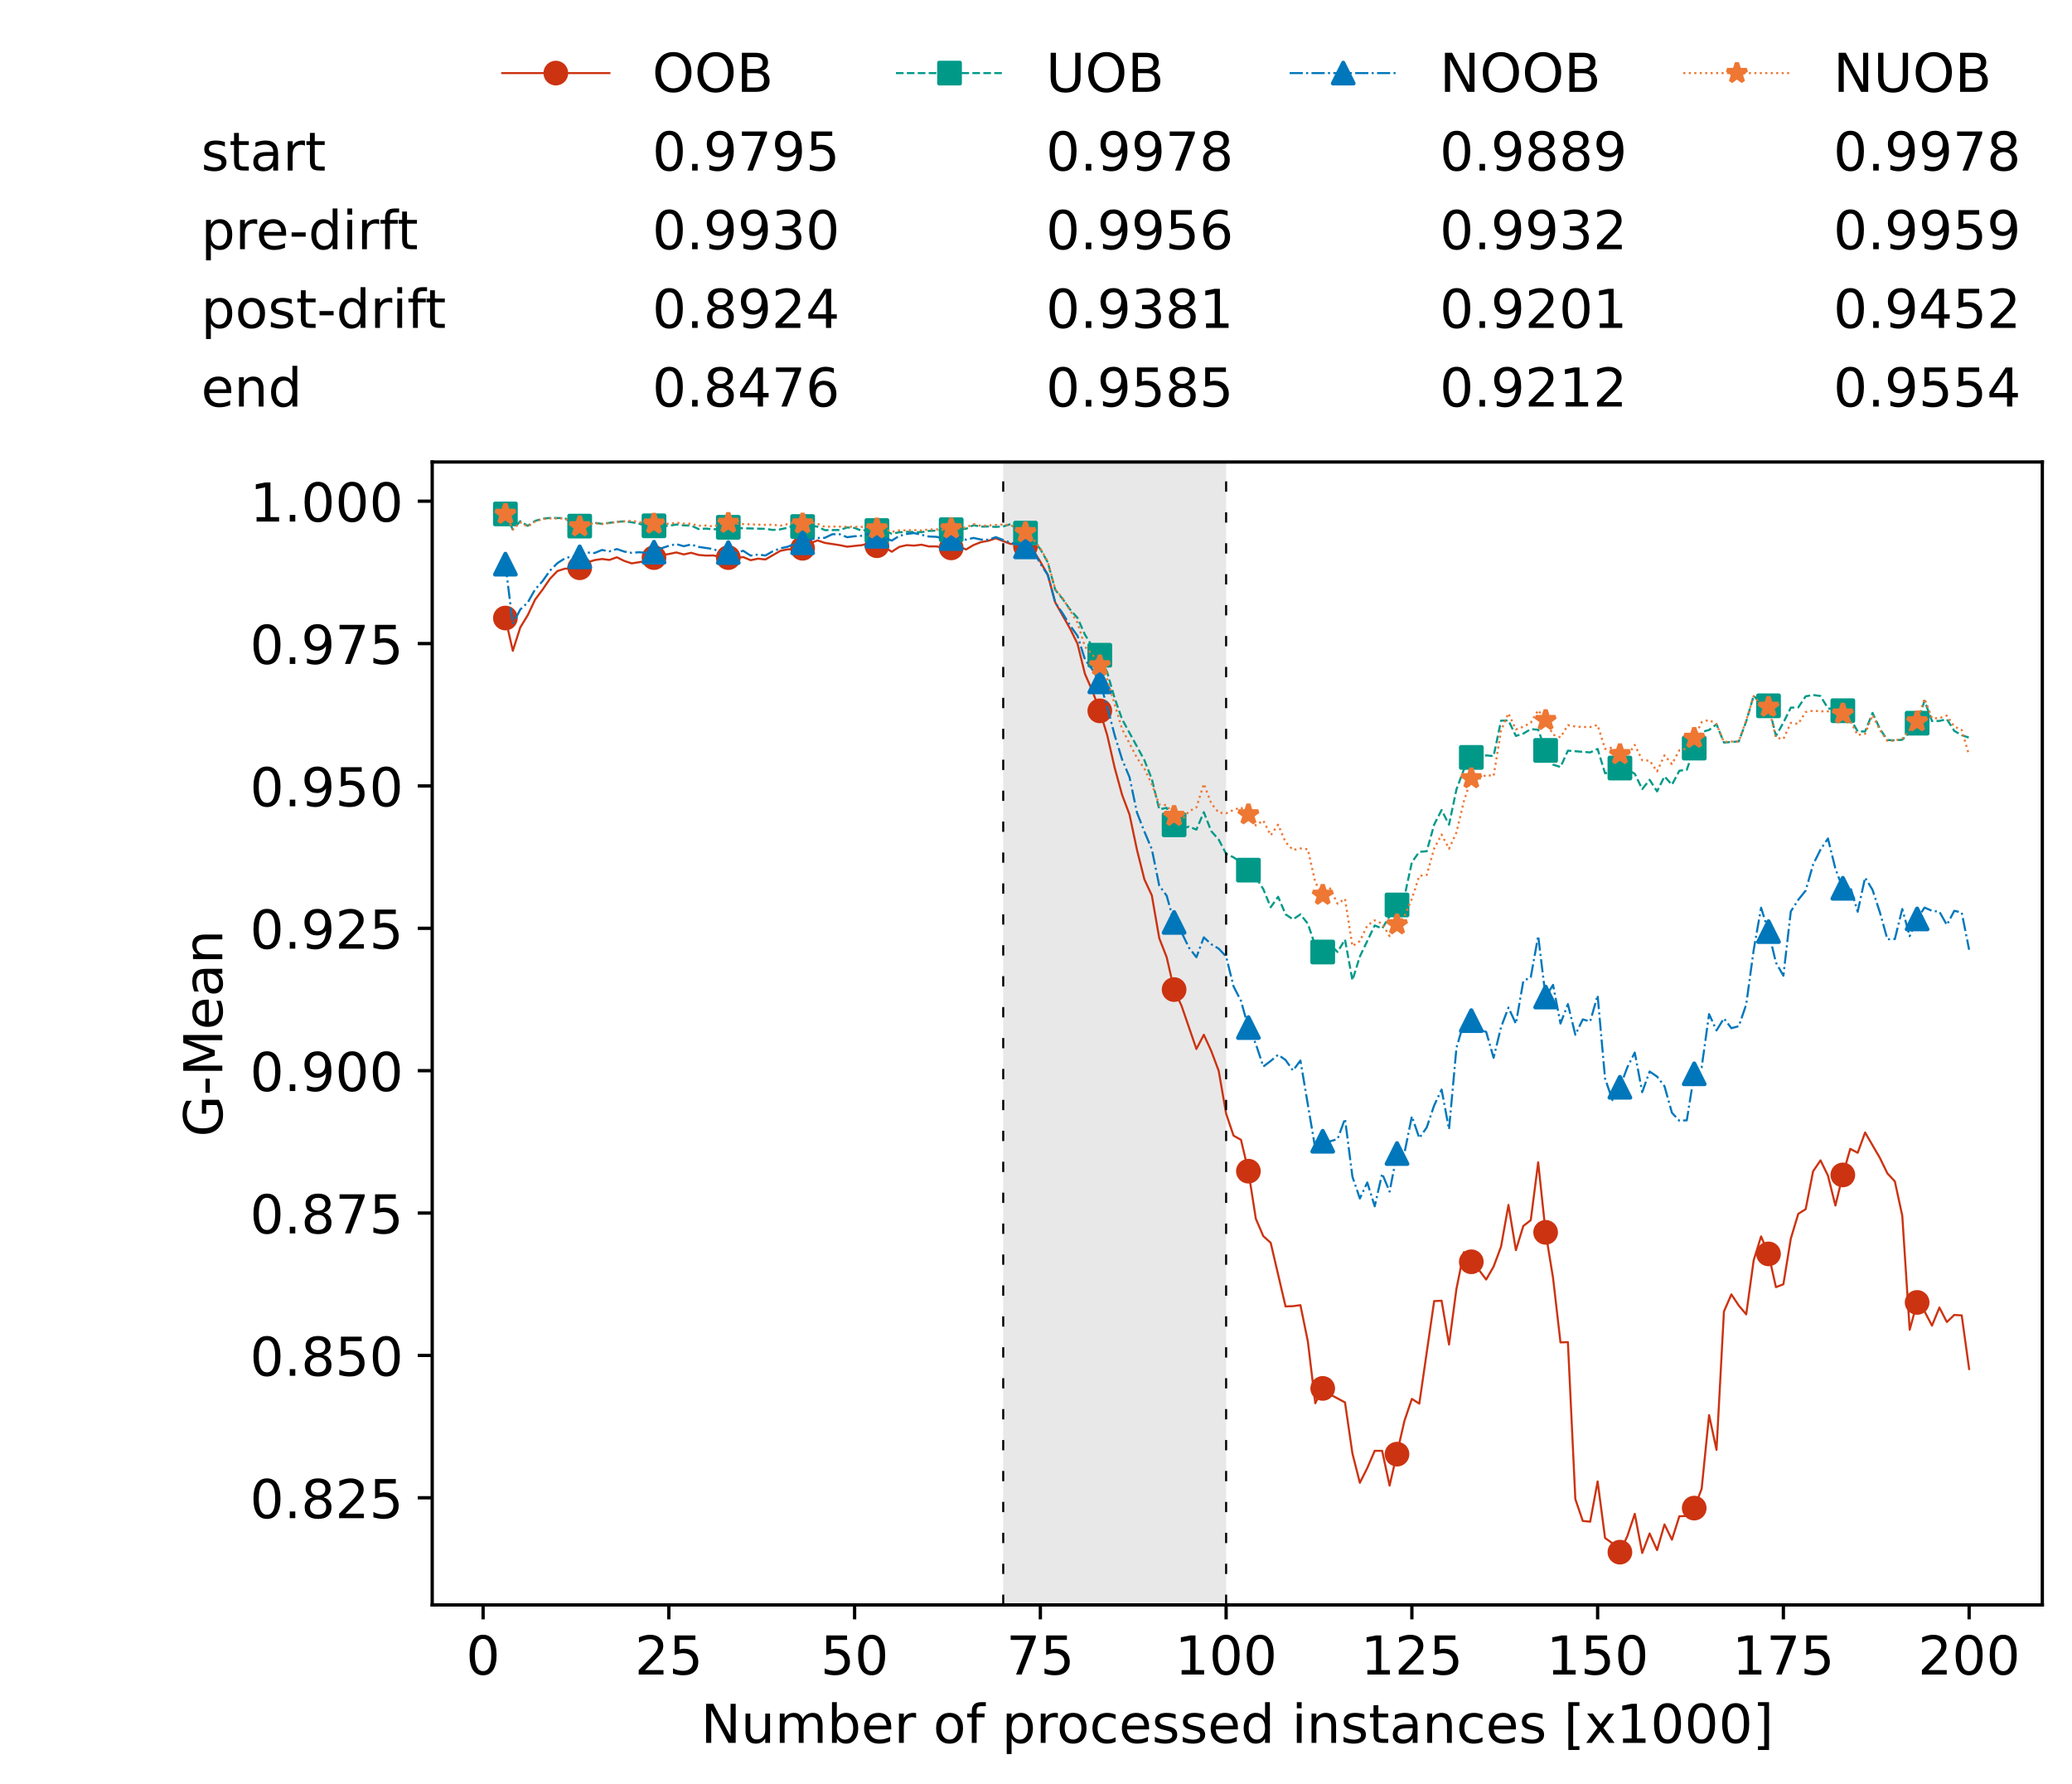 <?xml version="1.0" encoding="utf-8" standalone="no"?>
<!DOCTYPE svg PUBLIC "-//W3C//DTD SVG 1.1//EN"
  "http://www.w3.org/Graphics/SVG/1.1/DTD/svg11.dtd">
<!-- Created with matplotlib (https://matplotlib.org/) -->
<svg height="432.615pt" version="1.1" viewBox="0 0 502.65 432.615" width="502.65pt" xmlns="http://www.w3.org/2000/svg" xmlns:xlink="http://www.w3.org/1999/xlink">
 <defs>
  <style type="text/css">*{stroke-linecap:butt;stroke-linejoin:round;}</style>
 </defs>
 <g id="figure_1">
  <g id="patch_1">
   <path d="M 0 432.615 
L 502.65 432.615 
L 502.65 0 
L 0 0 
z
" style="fill:#ffffff;"/>
  </g>
  <g id="axes_1">
   <g id="patch_2">
    <path d="M 104.85 389.252 
L 495.45 389.252 
L 495.45 112.052 
L 104.85 112.052 
z
" style="fill:#ffffff;"/>
   </g>
   <g id="patch_3">
    <path clip-path="url(#p099ce1bd21)" d="M 297.446 389.252 
L 297.446 112.052 
L 243.372 112.052 
L 243.372 389.252 
z
" style="fill:#d3d3d3;opacity:0.5;"/>
   </g>
   <g id="matplotlib.axis_1">
    <g id="xtick_1">
     <g id="line2d_1">
      <defs>
       <path d="M 0 0 
L 0 3.5 
" id="m66fc8c2c58" style="stroke:#000000;stroke-width:0.8;"/>
      </defs>
      <g>
       <use style="stroke:#000000;stroke-width:0.8;" x="117.197" xlink:href="#m66fc8c2c58" y="389.252"/>
      </g>
     </g>
     <g id="text_1">
      <!-- 0 -->
      <g transform="translate(113.061 406.13)scale(0.13 -0.13)">
       <defs>
        <path d="M 31.781 66.406 
Q 24.172 66.406 20.328 58.906 
Q 16.5 51.422 16.5 36.375 
Q 16.5 21.391 20.328 13.891 
Q 24.172 6.391 31.781 6.391 
Q 39.453 6.391 43.281 13.891 
Q 47.125 21.391 47.125 36.375 
Q 47.125 51.422 43.281 58.906 
Q 39.453 66.406 31.781 66.406 
z
M 31.781 74.219 
Q 44.047 74.219 50.516 64.516 
Q 56.984 54.828 56.984 36.375 
Q 56.984 17.969 50.516 8.266 
Q 44.047 -1.422 31.781 -1.422 
Q 19.531 -1.422 13.062 8.266 
Q 6.594 17.969 6.594 36.375 
Q 6.594 54.828 13.062 64.516 
Q 19.531 74.219 31.781 74.219 
z
" id="DejaVuSans-48"/>
       </defs>
       <use xlink:href="#DejaVuSans-48"/>
      </g>
     </g>
    </g>
    <g id="xtick_2">
     <g id="line2d_2">
      <g>
       <use style="stroke:#000000;stroke-width:0.8;" x="162.259" xlink:href="#m66fc8c2c58" y="389.252"/>
      </g>
     </g>
     <g id="text_2">
      <!-- 25 -->
      <g transform="translate(153.988 406.13)scale(0.13 -0.13)">
       <defs>
        <path d="M 19.188 8.297 
L 53.609 8.297 
L 53.609 0 
L 7.328 0 
L 7.328 8.297 
Q 12.938 14.109 22.625 23.891 
Q 32.328 33.688 34.812 36.531 
Q 39.547 41.844 41.422 45.531 
Q 43.312 49.219 43.312 52.781 
Q 43.312 58.594 39.234 62.25 
Q 35.156 65.922 28.609 65.922 
Q 23.969 65.922 18.812 64.312 
Q 13.672 62.703 7.812 59.422 
L 7.812 69.391 
Q 13.766 71.781 18.938 73 
Q 24.125 74.219 28.422 74.219 
Q 39.75 74.219 46.484 68.547 
Q 53.219 62.891 53.219 53.422 
Q 53.219 48.922 51.531 44.891 
Q 49.859 40.875 45.406 35.406 
Q 44.188 33.984 37.641 27.219 
Q 31.109 20.453 19.188 8.297 
z
" id="DejaVuSans-50"/>
        <path d="M 10.797 72.906 
L 49.516 72.906 
L 49.516 64.594 
L 19.828 64.594 
L 19.828 46.734 
Q 21.969 47.469 24.109 47.828 
Q 26.266 48.188 28.422 48.188 
Q 40.625 48.188 47.75 41.5 
Q 54.891 34.812 54.891 23.391 
Q 54.891 11.625 47.562 5.094 
Q 40.234 -1.422 26.906 -1.422 
Q 22.312 -1.422 17.547 -0.641 
Q 12.797 0.141 7.719 1.703 
L 7.719 11.625 
Q 12.109 9.234 16.797 8.062 
Q 21.484 6.891 26.703 6.891 
Q 35.156 6.891 40.078 11.328 
Q 45.016 15.766 45.016 23.391 
Q 45.016 31 40.078 35.438 
Q 35.156 39.891 26.703 39.891 
Q 22.75 39.891 18.812 39.016 
Q 14.891 38.141 10.797 36.281 
z
" id="DejaVuSans-53"/>
       </defs>
       <use xlink:href="#DejaVuSans-50"/>
       <use x="63.623" xlink:href="#DejaVuSans-53"/>
      </g>
     </g>
    </g>
    <g id="xtick_3">
     <g id="line2d_3">
      <g>
       <use style="stroke:#000000;stroke-width:0.8;" x="207.322" xlink:href="#m66fc8c2c58" y="389.252"/>
      </g>
     </g>
     <g id="text_3">
      <!-- 50 -->
      <g transform="translate(199.05 406.13)scale(0.13 -0.13)">
       <use xlink:href="#DejaVuSans-53"/>
       <use x="63.623" xlink:href="#DejaVuSans-48"/>
      </g>
     </g>
    </g>
    <g id="xtick_4">
     <g id="line2d_4">
      <g>
       <use style="stroke:#000000;stroke-width:0.8;" x="252.384" xlink:href="#m66fc8c2c58" y="389.252"/>
      </g>
     </g>
     <g id="text_4">
      <!-- 75 -->
      <g transform="translate(244.113 406.13)scale(0.13 -0.13)">
       <defs>
        <path d="M 8.203 72.906 
L 55.078 72.906 
L 55.078 68.703 
L 28.609 0 
L 18.312 0 
L 43.219 64.594 
L 8.203 64.594 
z
" id="DejaVuSans-55"/>
       </defs>
       <use xlink:href="#DejaVuSans-55"/>
       <use x="63.623" xlink:href="#DejaVuSans-53"/>
      </g>
     </g>
    </g>
    <g id="xtick_5">
     <g id="line2d_5">
      <g>
       <use style="stroke:#000000;stroke-width:0.8;" x="297.446" xlink:href="#m66fc8c2c58" y="389.252"/>
      </g>
     </g>
     <g id="text_5">
      <!-- 100 -->
      <g transform="translate(285.039 406.13)scale(0.13 -0.13)">
       <defs>
        <path d="M 12.406 8.297 
L 28.516 8.297 
L 28.516 63.922 
L 10.984 60.406 
L 10.984 69.391 
L 28.422 72.906 
L 38.281 72.906 
L 38.281 8.297 
L 54.391 8.297 
L 54.391 0 
L 12.406 0 
z
" id="DejaVuSans-49"/>
       </defs>
       <use xlink:href="#DejaVuSans-49"/>
       <use x="63.623" xlink:href="#DejaVuSans-48"/>
       <use x="127.246" xlink:href="#DejaVuSans-48"/>
      </g>
     </g>
    </g>
    <g id="xtick_6">
     <g id="line2d_6">
      <g>
       <use style="stroke:#000000;stroke-width:0.8;" x="342.509" xlink:href="#m66fc8c2c58" y="389.252"/>
      </g>
     </g>
     <g id="text_6">
      <!-- 125 -->
      <g transform="translate(330.102 406.13)scale(0.13 -0.13)">
       <use xlink:href="#DejaVuSans-49"/>
       <use x="63.623" xlink:href="#DejaVuSans-50"/>
       <use x="127.246" xlink:href="#DejaVuSans-53"/>
      </g>
     </g>
    </g>
    <g id="xtick_7">
     <g id="line2d_7">
      <g>
       <use style="stroke:#000000;stroke-width:0.8;" x="387.571" xlink:href="#m66fc8c2c58" y="389.252"/>
      </g>
     </g>
     <g id="text_7">
      <!-- 150 -->
      <g transform="translate(375.164 406.13)scale(0.13 -0.13)">
       <use xlink:href="#DejaVuSans-49"/>
       <use x="63.623" xlink:href="#DejaVuSans-53"/>
       <use x="127.246" xlink:href="#DejaVuSans-48"/>
      </g>
     </g>
    </g>
    <g id="xtick_8">
     <g id="line2d_8">
      <g>
       <use style="stroke:#000000;stroke-width:0.8;" x="432.633" xlink:href="#m66fc8c2c58" y="389.252"/>
      </g>
     </g>
     <g id="text_8">
      <!-- 175 -->
      <g transform="translate(420.226 406.13)scale(0.13 -0.13)">
       <use xlink:href="#DejaVuSans-49"/>
       <use x="63.623" xlink:href="#DejaVuSans-55"/>
       <use x="127.246" xlink:href="#DejaVuSans-53"/>
      </g>
     </g>
    </g>
    <g id="xtick_9">
     <g id="line2d_9">
      <g>
       <use style="stroke:#000000;stroke-width:0.8;" x="477.695" xlink:href="#m66fc8c2c58" y="389.252"/>
      </g>
     </g>
     <g id="text_9">
      <!-- 200 -->
      <g transform="translate(465.289 406.13)scale(0.13 -0.13)">
       <use xlink:href="#DejaVuSans-50"/>
       <use x="63.623" xlink:href="#DejaVuSans-48"/>
       <use x="127.246" xlink:href="#DejaVuSans-48"/>
      </g>
     </g>
    </g>
    <g id="text_10">
     <!-- Number of processed instances [x1000] -->
     <g transform="translate(170.025 422.711)scale(0.13 -0.13)">
      <defs>
       <path d="M 9.812 72.906 
L 23.094 72.906 
L 55.422 11.922 
L 55.422 72.906 
L 64.984 72.906 
L 64.984 0 
L 51.703 0 
L 19.391 60.984 
L 19.391 0 
L 9.812 0 
z
" id="DejaVuSans-78"/>
       <path d="M 8.5 21.578 
L 8.5 54.688 
L 17.484 54.688 
L 17.484 21.922 
Q 17.484 14.156 20.5 10.266 
Q 23.531 6.391 29.594 6.391 
Q 36.859 6.391 41.078 11.031 
Q 45.312 15.672 45.312 23.688 
L 45.312 54.688 
L 54.297 54.688 
L 54.297 0 
L 45.312 0 
L 45.312 8.406 
Q 42.047 3.422 37.719 1 
Q 33.406 -1.422 27.688 -1.422 
Q 18.266 -1.422 13.375 4.438 
Q 8.5 10.297 8.5 21.578 
z
M 31.109 56 
z
" id="DejaVuSans-117"/>
       <path d="M 52 44.188 
Q 55.375 50.25 60.062 53.125 
Q 64.75 56 71.094 56 
Q 79.641 56 84.281 50.016 
Q 88.922 44.047 88.922 33.016 
L 88.922 0 
L 79.891 0 
L 79.891 32.719 
Q 79.891 40.578 77.094 44.375 
Q 74.312 48.188 68.609 48.188 
Q 61.625 48.188 57.562 43.547 
Q 53.516 38.922 53.516 30.906 
L 53.516 0 
L 44.484 0 
L 44.484 32.719 
Q 44.484 40.625 41.703 44.406 
Q 38.922 48.188 33.109 48.188 
Q 26.219 48.188 22.156 43.531 
Q 18.109 38.875 18.109 30.906 
L 18.109 0 
L 9.078 0 
L 9.078 54.688 
L 18.109 54.688 
L 18.109 46.188 
Q 21.188 51.219 25.484 53.609 
Q 29.781 56 35.688 56 
Q 41.656 56 45.828 52.969 
Q 50 49.953 52 44.188 
z
" id="DejaVuSans-109"/>
       <path d="M 48.688 27.297 
Q 48.688 37.203 44.609 42.844 
Q 40.531 48.484 33.406 48.484 
Q 26.266 48.484 22.188 42.844 
Q 18.109 37.203 18.109 27.297 
Q 18.109 17.391 22.188 11.75 
Q 26.266 6.109 33.406 6.109 
Q 40.531 6.109 44.609 11.75 
Q 48.688 17.391 48.688 27.297 
z
M 18.109 46.391 
Q 20.953 51.266 25.266 53.625 
Q 29.594 56 35.594 56 
Q 45.562 56 51.781 48.094 
Q 58.016 40.188 58.016 27.297 
Q 58.016 14.406 51.781 6.484 
Q 45.562 -1.422 35.594 -1.422 
Q 29.594 -1.422 25.266 0.953 
Q 20.953 3.328 18.109 8.203 
L 18.109 0 
L 9.078 0 
L 9.078 75.984 
L 18.109 75.984 
z
" id="DejaVuSans-98"/>
       <path d="M 56.203 29.594 
L 56.203 25.203 
L 14.891 25.203 
Q 15.484 15.922 20.484 11.062 
Q 25.484 6.203 34.422 6.203 
Q 39.594 6.203 44.453 7.469 
Q 49.312 8.734 54.109 11.281 
L 54.109 2.781 
Q 49.266 0.734 44.188 -0.344 
Q 39.109 -1.422 33.891 -1.422 
Q 20.797 -1.422 13.156 6.188 
Q 5.516 13.812 5.516 26.812 
Q 5.516 40.234 12.766 48.109 
Q 20.016 56 32.328 56 
Q 43.359 56 49.781 48.891 
Q 56.203 41.797 56.203 29.594 
z
M 47.219 32.234 
Q 47.125 39.594 43.094 43.984 
Q 39.062 48.391 32.422 48.391 
Q 24.906 48.391 20.391 44.141 
Q 15.875 39.891 15.188 32.172 
z
" id="DejaVuSans-101"/>
       <path d="M 41.109 46.297 
Q 39.594 47.172 37.812 47.578 
Q 36.031 48 33.891 48 
Q 26.266 48 22.188 43.047 
Q 18.109 38.094 18.109 28.812 
L 18.109 0 
L 9.078 0 
L 9.078 54.688 
L 18.109 54.688 
L 18.109 46.188 
Q 20.953 51.172 25.484 53.578 
Q 30.031 56 36.531 56 
Q 37.453 56 38.578 55.875 
Q 39.703 55.766 41.062 55.516 
z
" id="DejaVuSans-114"/>
       <path id="DejaVuSans-32"/>
       <path d="M 30.609 48.391 
Q 23.391 48.391 19.188 42.75 
Q 14.984 37.109 14.984 27.297 
Q 14.984 17.484 19.156 11.844 
Q 23.344 6.203 30.609 6.203 
Q 37.797 6.203 41.984 11.859 
Q 46.188 17.531 46.188 27.297 
Q 46.188 37.016 41.984 42.703 
Q 37.797 48.391 30.609 48.391 
z
M 30.609 56 
Q 42.328 56 49.016 48.375 
Q 55.719 40.766 55.719 27.297 
Q 55.719 13.875 49.016 6.219 
Q 42.328 -1.422 30.609 -1.422 
Q 18.844 -1.422 12.172 6.219 
Q 5.516 13.875 5.516 27.297 
Q 5.516 40.766 12.172 48.375 
Q 18.844 56 30.609 56 
z
" id="DejaVuSans-111"/>
       <path d="M 37.109 75.984 
L 37.109 68.5 
L 28.516 68.5 
Q 23.688 68.5 21.797 66.547 
Q 19.922 64.594 19.922 59.516 
L 19.922 54.688 
L 34.719 54.688 
L 34.719 47.703 
L 19.922 47.703 
L 19.922 0 
L 10.891 0 
L 10.891 47.703 
L 2.297 47.703 
L 2.297 54.688 
L 10.891 54.688 
L 10.891 58.5 
Q 10.891 67.625 15.141 71.797 
Q 19.391 75.984 28.609 75.984 
z
" id="DejaVuSans-102"/>
       <path d="M 18.109 8.203 
L 18.109 -20.797 
L 9.078 -20.797 
L 9.078 54.688 
L 18.109 54.688 
L 18.109 46.391 
Q 20.953 51.266 25.266 53.625 
Q 29.594 56 35.594 56 
Q 45.562 56 51.781 48.094 
Q 58.016 40.188 58.016 27.297 
Q 58.016 14.406 51.781 6.484 
Q 45.562 -1.422 35.594 -1.422 
Q 29.594 -1.422 25.266 0.953 
Q 20.953 3.328 18.109 8.203 
z
M 48.688 27.297 
Q 48.688 37.203 44.609 42.844 
Q 40.531 48.484 33.406 48.484 
Q 26.266 48.484 22.188 42.844 
Q 18.109 37.203 18.109 27.297 
Q 18.109 17.391 22.188 11.75 
Q 26.266 6.109 33.406 6.109 
Q 40.531 6.109 44.609 11.75 
Q 48.688 17.391 48.688 27.297 
z
" id="DejaVuSans-112"/>
       <path d="M 48.781 52.594 
L 48.781 44.188 
Q 44.969 46.297 41.141 47.344 
Q 37.312 48.391 33.406 48.391 
Q 24.656 48.391 19.812 42.844 
Q 14.984 37.312 14.984 27.297 
Q 14.984 17.281 19.812 11.734 
Q 24.656 6.203 33.406 6.203 
Q 37.312 6.203 41.141 7.25 
Q 44.969 8.297 48.781 10.406 
L 48.781 2.094 
Q 45.016 0.344 40.984 -0.531 
Q 36.969 -1.422 32.422 -1.422 
Q 20.062 -1.422 12.781 6.344 
Q 5.516 14.109 5.516 27.297 
Q 5.516 40.672 12.859 48.328 
Q 20.219 56 33.016 56 
Q 37.156 56 41.109 55.141 
Q 45.062 54.297 48.781 52.594 
z
" id="DejaVuSans-99"/>
       <path d="M 44.281 53.078 
L 44.281 44.578 
Q 40.484 46.531 36.375 47.5 
Q 32.281 48.484 27.875 48.484 
Q 21.188 48.484 17.844 46.438 
Q 14.5 44.391 14.5 40.281 
Q 14.5 37.156 16.891 35.375 
Q 19.281 33.594 26.516 31.984 
L 29.594 31.297 
Q 39.156 29.25 43.188 25.516 
Q 47.219 21.781 47.219 15.094 
Q 47.219 7.469 41.188 3.016 
Q 35.156 -1.422 24.609 -1.422 
Q 20.219 -1.422 15.453 -0.562 
Q 10.688 0.297 5.422 2 
L 5.422 11.281 
Q 10.406 8.688 15.234 7.391 
Q 20.062 6.109 24.812 6.109 
Q 31.156 6.109 34.562 8.281 
Q 37.984 10.453 37.984 14.406 
Q 37.984 18.062 35.516 20.016 
Q 33.062 21.969 24.703 23.781 
L 21.578 24.516 
Q 13.234 26.266 9.516 29.906 
Q 5.812 33.547 5.812 39.891 
Q 5.812 47.609 11.281 51.797 
Q 16.75 56 26.812 56 
Q 31.781 56 36.172 55.266 
Q 40.578 54.547 44.281 53.078 
z
" id="DejaVuSans-115"/>
       <path d="M 45.406 46.391 
L 45.406 75.984 
L 54.391 75.984 
L 54.391 0 
L 45.406 0 
L 45.406 8.203 
Q 42.578 3.328 38.25 0.953 
Q 33.938 -1.422 27.875 -1.422 
Q 17.969 -1.422 11.734 6.484 
Q 5.516 14.406 5.516 27.297 
Q 5.516 40.188 11.734 48.094 
Q 17.969 56 27.875 56 
Q 33.938 56 38.25 53.625 
Q 42.578 51.266 45.406 46.391 
z
M 14.797 27.297 
Q 14.797 17.391 18.875 11.75 
Q 22.953 6.109 30.078 6.109 
Q 37.203 6.109 41.297 11.75 
Q 45.406 17.391 45.406 27.297 
Q 45.406 37.203 41.297 42.844 
Q 37.203 48.484 30.078 48.484 
Q 22.953 48.484 18.875 42.844 
Q 14.797 37.203 14.797 27.297 
z
" id="DejaVuSans-100"/>
       <path d="M 9.422 54.688 
L 18.406 54.688 
L 18.406 0 
L 9.422 0 
z
M 9.422 75.984 
L 18.406 75.984 
L 18.406 64.594 
L 9.422 64.594 
z
" id="DejaVuSans-105"/>
       <path d="M 54.891 33.016 
L 54.891 0 
L 45.906 0 
L 45.906 32.719 
Q 45.906 40.484 42.875 44.328 
Q 39.844 48.188 33.797 48.188 
Q 26.516 48.188 22.312 43.547 
Q 18.109 38.922 18.109 30.906 
L 18.109 0 
L 9.078 0 
L 9.078 54.688 
L 18.109 54.688 
L 18.109 46.188 
Q 21.344 51.125 25.703 53.562 
Q 30.078 56 35.797 56 
Q 45.219 56 50.047 50.172 
Q 54.891 44.344 54.891 33.016 
z
" id="DejaVuSans-110"/>
       <path d="M 18.312 70.219 
L 18.312 54.688 
L 36.812 54.688 
L 36.812 47.703 
L 18.312 47.703 
L 18.312 18.016 
Q 18.312 11.328 20.141 9.422 
Q 21.969 7.516 27.594 7.516 
L 36.812 7.516 
L 36.812 0 
L 27.594 0 
Q 17.188 0 13.234 3.875 
Q 9.281 7.766 9.281 18.016 
L 9.281 47.703 
L 2.688 47.703 
L 2.688 54.688 
L 9.281 54.688 
L 9.281 70.219 
z
" id="DejaVuSans-116"/>
       <path d="M 34.281 27.484 
Q 23.391 27.484 19.188 25 
Q 14.984 22.516 14.984 16.5 
Q 14.984 11.719 18.141 8.906 
Q 21.297 6.109 26.703 6.109 
Q 34.188 6.109 38.703 11.406 
Q 43.219 16.703 43.219 25.484 
L 43.219 27.484 
z
M 52.203 31.203 
L 52.203 0 
L 43.219 0 
L 43.219 8.297 
Q 40.141 3.328 35.547 0.953 
Q 30.953 -1.422 24.312 -1.422 
Q 15.922 -1.422 10.953 3.297 
Q 6 8.016 6 15.922 
Q 6 25.141 12.172 29.828 
Q 18.359 34.516 30.609 34.516 
L 43.219 34.516 
L 43.219 35.406 
Q 43.219 41.609 39.141 45 
Q 35.062 48.391 27.688 48.391 
Q 23 48.391 18.547 47.266 
Q 14.109 46.141 10.016 43.891 
L 10.016 52.203 
Q 14.938 54.109 19.578 55.047 
Q 24.219 56 28.609 56 
Q 40.484 56 46.344 49.844 
Q 52.203 43.703 52.203 31.203 
z
" id="DejaVuSans-97"/>
       <path d="M 8.594 75.984 
L 29.297 75.984 
L 29.297 69 
L 17.578 69 
L 17.578 -6.203 
L 29.297 -6.203 
L 29.297 -13.188 
L 8.594 -13.188 
z
" id="DejaVuSans-91"/>
       <path d="M 54.891 54.688 
L 35.109 28.078 
L 55.906 0 
L 45.312 0 
L 29.391 21.484 
L 13.484 0 
L 2.875 0 
L 24.125 28.609 
L 4.688 54.688 
L 15.281 54.688 
L 29.781 35.203 
L 44.281 54.688 
z
" id="DejaVuSans-120"/>
       <path d="M 30.422 75.984 
L 30.422 -13.188 
L 9.719 -13.188 
L 9.719 -6.203 
L 21.391 -6.203 
L 21.391 69 
L 9.719 69 
L 9.719 75.984 
z
" id="DejaVuSans-93"/>
      </defs>
      <use xlink:href="#DejaVuSans-78"/>
      <use x="74.805" xlink:href="#DejaVuSans-117"/>
      <use x="138.184" xlink:href="#DejaVuSans-109"/>
      <use x="235.596" xlink:href="#DejaVuSans-98"/>
      <use x="299.072" xlink:href="#DejaVuSans-101"/>
      <use x="360.596" xlink:href="#DejaVuSans-114"/>
      <use x="401.709" xlink:href="#DejaVuSans-32"/>
      <use x="433.496" xlink:href="#DejaVuSans-111"/>
      <use x="494.678" xlink:href="#DejaVuSans-102"/>
      <use x="529.883" xlink:href="#DejaVuSans-32"/>
      <use x="561.67" xlink:href="#DejaVuSans-112"/>
      <use x="625.146" xlink:href="#DejaVuSans-114"/>
      <use x="664.01" xlink:href="#DejaVuSans-111"/>
      <use x="725.191" xlink:href="#DejaVuSans-99"/>
      <use x="780.172" xlink:href="#DejaVuSans-101"/>
      <use x="841.695" xlink:href="#DejaVuSans-115"/>
      <use x="893.795" xlink:href="#DejaVuSans-115"/>
      <use x="945.895" xlink:href="#DejaVuSans-101"/>
      <use x="1007.418" xlink:href="#DejaVuSans-100"/>
      <use x="1070.895" xlink:href="#DejaVuSans-32"/>
      <use x="1102.682" xlink:href="#DejaVuSans-105"/>
      <use x="1130.465" xlink:href="#DejaVuSans-110"/>
      <use x="1193.844" xlink:href="#DejaVuSans-115"/>
      <use x="1245.943" xlink:href="#DejaVuSans-116"/>
      <use x="1285.152" xlink:href="#DejaVuSans-97"/>
      <use x="1346.432" xlink:href="#DejaVuSans-110"/>
      <use x="1409.811" xlink:href="#DejaVuSans-99"/>
      <use x="1464.791" xlink:href="#DejaVuSans-101"/>
      <use x="1526.314" xlink:href="#DejaVuSans-115"/>
      <use x="1578.414" xlink:href="#DejaVuSans-32"/>
      <use x="1610.201" xlink:href="#DejaVuSans-91"/>
      <use x="1649.215" xlink:href="#DejaVuSans-120"/>
      <use x="1708.395" xlink:href="#DejaVuSans-49"/>
      <use x="1772.018" xlink:href="#DejaVuSans-48"/>
      <use x="1835.641" xlink:href="#DejaVuSans-48"/>
      <use x="1899.264" xlink:href="#DejaVuSans-48"/>
      <use x="1962.887" xlink:href="#DejaVuSans-93"/>
     </g>
    </g>
   </g>
   <g id="matplotlib.axis_2">
    <g id="ytick_1">
     <g id="line2d_10">
      <defs>
       <path d="M 0 0 
L -3.5 0 
" id="mf69036e516" style="stroke:#000000;stroke-width:0.8;"/>
      </defs>
      <g>
       <use style="stroke:#000000;stroke-width:0.8;" x="104.85" xlink:href="#mf69036e516" y="363.263"/>
      </g>
     </g>
     <g id="text_11">
      <!-- 0.825 -->
      <g transform="translate(60.633 368.202)scale(0.13 -0.13)">
       <defs>
        <path d="M 10.688 12.406 
L 21 12.406 
L 21 0 
L 10.688 0 
z
" id="DejaVuSans-46"/>
        <path d="M 31.781 34.625 
Q 24.75 34.625 20.719 30.859 
Q 16.703 27.094 16.703 20.516 
Q 16.703 13.922 20.719 10.156 
Q 24.75 6.391 31.781 6.391 
Q 38.812 6.391 42.859 10.172 
Q 46.922 13.969 46.922 20.516 
Q 46.922 27.094 42.891 30.859 
Q 38.875 34.625 31.781 34.625 
z
M 21.922 38.812 
Q 15.578 40.375 12.031 44.719 
Q 8.5 49.078 8.5 55.328 
Q 8.5 64.062 14.719 69.141 
Q 20.953 74.219 31.781 74.219 
Q 42.672 74.219 48.875 69.141 
Q 55.078 64.062 55.078 55.328 
Q 55.078 49.078 51.531 44.719 
Q 48 40.375 41.703 38.812 
Q 48.828 37.156 52.797 32.312 
Q 56.781 27.484 56.781 20.516 
Q 56.781 9.906 50.312 4.234 
Q 43.844 -1.422 31.781 -1.422 
Q 19.734 -1.422 13.25 4.234 
Q 6.781 9.906 6.781 20.516 
Q 6.781 27.484 10.781 32.312 
Q 14.797 37.156 21.922 38.812 
z
M 18.312 54.391 
Q 18.312 48.734 21.844 45.562 
Q 25.391 42.391 31.781 42.391 
Q 38.141 42.391 41.719 45.562 
Q 45.312 48.734 45.312 54.391 
Q 45.312 60.062 41.719 63.234 
Q 38.141 66.406 31.781 66.406 
Q 25.391 66.406 21.844 63.234 
Q 18.312 60.062 18.312 54.391 
z
" id="DejaVuSans-56"/>
       </defs>
       <use xlink:href="#DejaVuSans-48"/>
       <use x="63.623" xlink:href="#DejaVuSans-46"/>
       <use x="95.41" xlink:href="#DejaVuSans-56"/>
       <use x="159.033" xlink:href="#DejaVuSans-50"/>
       <use x="222.656" xlink:href="#DejaVuSans-53"/>
      </g>
     </g>
    </g>
    <g id="ytick_2">
     <g id="line2d_11">
      <g>
       <use style="stroke:#000000;stroke-width:0.8;" x="104.85" xlink:href="#mf69036e516" y="328.734"/>
      </g>
     </g>
     <g id="text_12">
      <!-- 0.850 -->
      <g transform="translate(60.633 333.673)scale(0.13 -0.13)">
       <use xlink:href="#DejaVuSans-48"/>
       <use x="63.623" xlink:href="#DejaVuSans-46"/>
       <use x="95.41" xlink:href="#DejaVuSans-56"/>
       <use x="159.033" xlink:href="#DejaVuSans-53"/>
       <use x="222.656" xlink:href="#DejaVuSans-48"/>
      </g>
     </g>
    </g>
    <g id="ytick_3">
     <g id="line2d_12">
      <g>
       <use style="stroke:#000000;stroke-width:0.8;" x="104.85" xlink:href="#mf69036e516" y="294.204"/>
      </g>
     </g>
     <g id="text_13">
      <!-- 0.875 -->
      <g transform="translate(60.633 299.143)scale(0.13 -0.13)">
       <use xlink:href="#DejaVuSans-48"/>
       <use x="63.623" xlink:href="#DejaVuSans-46"/>
       <use x="95.41" xlink:href="#DejaVuSans-56"/>
       <use x="159.033" xlink:href="#DejaVuSans-55"/>
       <use x="222.656" xlink:href="#DejaVuSans-53"/>
      </g>
     </g>
    </g>
    <g id="ytick_4">
     <g id="line2d_13">
      <g>
       <use style="stroke:#000000;stroke-width:0.8;" x="104.85" xlink:href="#mf69036e516" y="259.674"/>
      </g>
     </g>
     <g id="text_14">
      <!-- 0.900 -->
      <g transform="translate(60.633 264.613)scale(0.13 -0.13)">
       <defs>
        <path d="M 10.984 1.516 
L 10.984 10.5 
Q 14.703 8.734 18.5 7.812 
Q 22.312 6.891 25.984 6.891 
Q 35.75 6.891 40.891 13.453 
Q 46.047 20.016 46.781 33.406 
Q 43.953 29.203 39.594 26.953 
Q 35.25 24.703 29.984 24.703 
Q 19.047 24.703 12.672 31.312 
Q 6.297 37.938 6.297 49.422 
Q 6.297 60.641 12.938 67.422 
Q 19.578 74.219 30.609 74.219 
Q 43.266 74.219 49.922 64.516 
Q 56.594 54.828 56.594 36.375 
Q 56.594 19.141 48.406 8.859 
Q 40.234 -1.422 26.422 -1.422 
Q 22.703 -1.422 18.891 -0.688 
Q 15.094 0.047 10.984 1.516 
z
M 30.609 32.422 
Q 37.25 32.422 41.125 36.953 
Q 45.016 41.5 45.016 49.422 
Q 45.016 57.281 41.125 61.844 
Q 37.25 66.406 30.609 66.406 
Q 23.969 66.406 20.094 61.844 
Q 16.219 57.281 16.219 49.422 
Q 16.219 41.5 20.094 36.953 
Q 23.969 32.422 30.609 32.422 
z
" id="DejaVuSans-57"/>
       </defs>
       <use xlink:href="#DejaVuSans-48"/>
       <use x="63.623" xlink:href="#DejaVuSans-46"/>
       <use x="95.41" xlink:href="#DejaVuSans-57"/>
       <use x="159.033" xlink:href="#DejaVuSans-48"/>
       <use x="222.656" xlink:href="#DejaVuSans-48"/>
      </g>
     </g>
    </g>
    <g id="ytick_5">
     <g id="line2d_14">
      <g>
       <use style="stroke:#000000;stroke-width:0.8;" x="104.85" xlink:href="#mf69036e516" y="225.144"/>
      </g>
     </g>
     <g id="text_15">
      <!-- 0.925 -->
      <g transform="translate(60.633 230.083)scale(0.13 -0.13)">
       <use xlink:href="#DejaVuSans-48"/>
       <use x="63.623" xlink:href="#DejaVuSans-46"/>
       <use x="95.41" xlink:href="#DejaVuSans-57"/>
       <use x="159.033" xlink:href="#DejaVuSans-50"/>
       <use x="222.656" xlink:href="#DejaVuSans-53"/>
      </g>
     </g>
    </g>
    <g id="ytick_6">
     <g id="line2d_15">
      <g>
       <use style="stroke:#000000;stroke-width:0.8;" x="104.85" xlink:href="#mf69036e516" y="190.614"/>
      </g>
     </g>
     <g id="text_16">
      <!-- 0.950 -->
      <g transform="translate(60.633 195.553)scale(0.13 -0.13)">
       <use xlink:href="#DejaVuSans-48"/>
       <use x="63.623" xlink:href="#DejaVuSans-46"/>
       <use x="95.41" xlink:href="#DejaVuSans-57"/>
       <use x="159.033" xlink:href="#DejaVuSans-53"/>
       <use x="222.656" xlink:href="#DejaVuSans-48"/>
      </g>
     </g>
    </g>
    <g id="ytick_7">
     <g id="line2d_16">
      <g>
       <use style="stroke:#000000;stroke-width:0.8;" x="104.85" xlink:href="#mf69036e516" y="156.085"/>
      </g>
     </g>
     <g id="text_17">
      <!-- 0.975 -->
      <g transform="translate(60.633 161.024)scale(0.13 -0.13)">
       <use xlink:href="#DejaVuSans-48"/>
       <use x="63.623" xlink:href="#DejaVuSans-46"/>
       <use x="95.41" xlink:href="#DejaVuSans-57"/>
       <use x="159.033" xlink:href="#DejaVuSans-55"/>
       <use x="222.656" xlink:href="#DejaVuSans-53"/>
      </g>
     </g>
    </g>
    <g id="ytick_8">
     <g id="line2d_17">
      <g>
       <use style="stroke:#000000;stroke-width:0.8;" x="104.85" xlink:href="#mf69036e516" y="121.555"/>
      </g>
     </g>
     <g id="text_18">
      <!-- 1.000 -->
      <g transform="translate(60.633 126.494)scale(0.13 -0.13)">
       <use xlink:href="#DejaVuSans-49"/>
       <use x="63.623" xlink:href="#DejaVuSans-46"/>
       <use x="95.41" xlink:href="#DejaVuSans-48"/>
       <use x="159.033" xlink:href="#DejaVuSans-48"/>
       <use x="222.656" xlink:href="#DejaVuSans-48"/>
      </g>
     </g>
    </g>
    <g id="text_19">
     <!-- G-Mean -->
     <g transform="translate(53.93 275.744)rotate(-90)scale(0.13 -0.13)">
      <defs>
       <path d="M 59.516 10.406 
L 59.516 29.984 
L 43.406 29.984 
L 43.406 38.094 
L 69.281 38.094 
L 69.281 6.781 
Q 63.578 2.734 56.688 0.656 
Q 49.812 -1.422 42 -1.422 
Q 24.906 -1.422 15.25 8.562 
Q 5.609 18.562 5.609 36.375 
Q 5.609 54.25 15.25 64.234 
Q 24.906 74.219 42 74.219 
Q 49.125 74.219 55.547 72.453 
Q 61.969 70.703 67.391 67.281 
L 67.391 56.781 
Q 61.922 61.422 55.766 63.766 
Q 49.609 66.109 42.828 66.109 
Q 29.438 66.109 22.719 58.641 
Q 16.016 51.172 16.016 36.375 
Q 16.016 21.625 22.719 14.156 
Q 29.438 6.688 42.828 6.688 
Q 48.047 6.688 52.141 7.594 
Q 56.25 8.5 59.516 10.406 
z
" id="DejaVuSans-71"/>
       <path d="M 4.891 31.391 
L 31.203 31.391 
L 31.203 23.391 
L 4.891 23.391 
z
" id="DejaVuSans-45"/>
       <path d="M 9.812 72.906 
L 24.516 72.906 
L 43.109 23.297 
L 61.812 72.906 
L 76.516 72.906 
L 76.516 0 
L 66.891 0 
L 66.891 64.016 
L 48.094 14.016 
L 38.188 14.016 
L 19.391 64.016 
L 19.391 0 
L 9.812 0 
z
" id="DejaVuSans-77"/>
      </defs>
      <use xlink:href="#DejaVuSans-71"/>
      <use x="77.49" xlink:href="#DejaVuSans-45"/>
      <use x="113.574" xlink:href="#DejaVuSans-77"/>
      <use x="199.854" xlink:href="#DejaVuSans-101"/>
      <use x="261.377" xlink:href="#DejaVuSans-97"/>
      <use x="322.656" xlink:href="#DejaVuSans-110"/>
     </g>
    </g>
   </g>
   <g id="line2d_18"/>
   <g id="line2d_19"/>
   <g id="line2d_20"/>
   <g id="line2d_21"/>
   <g id="line2d_22"/>
   <g id="line2d_23">
    <path clip-path="url(#p099ce1bd21)" d="M 122.605 149.896 
L 124.407 157.841 
L 126.21 152.185 
L 128.012 149.225 
L 129.815 145.416 
L 131.617 143.002 
L 133.419 140.372 
L 135.222 138.502 
L 137.024 137.92 
L 138.827 137.911 
L 140.629 137.705 
L 142.432 136.423 
L 144.234 135.85 
L 146.037 135.572 
L 147.839 135.807 
L 149.642 135.16 
L 151.444 136.043 
L 153.247 136.64 
L 156.852 136.057 
L 158.654 135.236 
L 160.457 134.606 
L 162.259 134.369 
L 164.062 133.984 
L 165.864 134.466 
L 167.667 134.073 
L 169.469 134.59 
L 171.272 134.747 
L 173.074 134.717 
L 174.877 135.13 
L 178.482 135.395 
L 180.284 135.099 
L 182.087 135.866 
L 183.889 135.498 
L 185.692 135.687 
L 189.297 133.599 
L 191.099 133.235 
L 192.902 133.19 
L 194.704 132.981 
L 196.507 131.795 
L 198.309 131.065 
L 200.112 131.668 
L 203.717 132.222 
L 205.519 132.597 
L 209.124 132.211 
L 210.927 131.747 
L 212.729 132.362 
L 214.532 132.668 
L 216.334 133.82 
L 218.137 132.648 
L 219.939 132.215 
L 221.742 132.33 
L 223.544 132.11 
L 225.347 132.527 
L 227.149 132.526 
L 228.952 132.828 
L 230.754 132.883 
L 232.557 132.488 
L 234.359 133.272 
L 236.162 132.193 
L 237.964 131.486 
L 239.767 131.159 
L 241.569 130.557 
L 245.174 131.924 
L 246.976 131.938 
L 248.779 132.528 
L 250.581 133.352 
L 252.384 136.248 
L 254.186 139.412 
L 255.989 146.098 
L 259.594 152.488 
L 261.396 156.137 
L 263.199 163.447 
L 265.001 167.559 
L 266.804 172.409 
L 268.606 178.324 
L 270.409 186.204 
L 272.211 192.781 
L 274.014 197.563 
L 275.816 206.102 
L 277.619 213.271 
L 279.421 217.158 
L 281.224 227.545 
L 283.026 232.157 
L 284.829 240.007 
L 286.631 243.937 
L 290.236 254.416 
L 292.039 250.961 
L 293.841 254.899 
L 295.644 259.702 
L 297.446 270.103 
L 299.249 275.437 
L 301.051 276.445 
L 302.854 284.054 
L 304.656 295.588 
L 306.459 299.796 
L 308.261 301.419 
L 311.866 316.854 
L 313.669 316.784 
L 315.471 316.542 
L 317.274 325.346 
L 319.076 340.334 
L 320.879 336.737 
L 322.681 338.202 
L 326.286 340.129 
L 328.089 352.522 
L 329.891 359.631 
L 331.694 356.04 
L 333.496 351.876 
L 335.299 351.877 
L 337.101 360.301 
L 340.706 344.607 
L 342.509 339.276 
L 344.311 340.432 
L 347.916 315.558 
L 349.719 315.464 
L 351.521 326.093 
L 353.324 312.574 
L 355.126 303.683 
L 356.928 306.024 
L 358.731 307.948 
L 360.533 310.33 
L 362.336 307.197 
L 364.138 302.367 
L 365.941 292.241 
L 367.743 303.205 
L 369.546 297.335 
L 371.348 295.944 
L 373.151 281.905 
L 374.953 298.883 
L 376.756 309.934 
L 378.558 325.576 
L 380.361 325.516 
L 382.163 363.587 
L 383.966 368.874 
L 385.768 369.062 
L 387.571 359.296 
L 389.373 373.012 
L 391.176 374.313 
L 392.978 376.453 
L 394.781 372.563 
L 396.583 367.163 
L 398.386 376.652 
L 400.188 371.925 
L 401.991 375.95 
L 403.793 369.733 
L 405.596 373.42 
L 407.398 367.747 
L 409.201 367.677 
L 411.003 365.765 
L 412.806 361.097 
L 414.608 343.198 
L 416.411 351.644 
L 418.213 318.083 
L 420.016 313.934 
L 421.818 316.643 
L 423.621 318.775 
L 425.423 305.692 
L 427.226 299.874 
L 429.028 304.116 
L 430.831 312.177 
L 432.633 311.481 
L 434.436 300.408 
L 436.238 294.403 
L 438.041 293.267 
L 439.843 284.072 
L 441.646 281.425 
L 443.448 285.133 
L 445.251 292.379 
L 447.053 284.958 
L 448.856 278.634 
L 450.658 279.591 
L 452.461 274.671 
L 456.066 280.879 
L 457.868 284.587 
L 459.671 286.514 
L 461.473 294.827 
L 463.276 322.51 
L 465.078 315.886 
L 466.881 318.065 
L 468.683 321.507 
L 470.485 317.131 
L 472.288 320.635 
L 474.09 318.915 
L 475.893 319.021 
L 477.695 332.025 
L 477.695 332.025 
" style="fill:none;stroke:#cc3311;stroke-linecap:square;stroke-width:0.5;"/>
    <defs>
     <path d="M 0 2.5 
C 0.663 2.5 1.299 2.237 1.768 1.768 
C 2.237 1.299 2.5 0.663 2.5 0 
C 2.5 -0.663 2.237 -1.299 1.768 -1.768 
C 1.299 -2.237 0.663 -2.5 0 -2.5 
C -0.663 -2.5 -1.299 -2.237 -1.768 -1.768 
C -2.237 -1.299 -2.5 -0.663 -2.5 0 
C -2.5 0.663 -2.237 1.299 -1.768 1.768 
C -1.299 2.237 -0.663 2.5 0 2.5 
z
" id="m1c763595b4" style="stroke:#cc3311;"/>
    </defs>
    <g clip-path="url(#p099ce1bd21)">
     <use style="fill:#cc3311;stroke:#cc3311;" x="122.605" xlink:href="#m1c763595b4" y="149.896"/>
     <use style="fill:#cc3311;stroke:#cc3311;" x="140.629" xlink:href="#m1c763595b4" y="137.705"/>
     <use style="fill:#cc3311;stroke:#cc3311;" x="158.654" xlink:href="#m1c763595b4" y="135.236"/>
     <use style="fill:#cc3311;stroke:#cc3311;" x="176.679" xlink:href="#m1c763595b4" y="135.24"/>
     <use style="fill:#cc3311;stroke:#cc3311;" x="194.704" xlink:href="#m1c763595b4" y="132.981"/>
     <use style="fill:#cc3311;stroke:#cc3311;" x="212.729" xlink:href="#m1c763595b4" y="132.362"/>
     <use style="fill:#cc3311;stroke:#cc3311;" x="230.754" xlink:href="#m1c763595b4" y="132.883"/>
     <use style="fill:#cc3311;stroke:#cc3311;" x="248.779" xlink:href="#m1c763595b4" y="132.528"/>
     <use style="fill:#cc3311;stroke:#cc3311;" x="266.804" xlink:href="#m1c763595b4" y="172.409"/>
     <use style="fill:#cc3311;stroke:#cc3311;" x="284.829" xlink:href="#m1c763595b4" y="240.007"/>
     <use style="fill:#cc3311;stroke:#cc3311;" x="302.854" xlink:href="#m1c763595b4" y="284.054"/>
     <use style="fill:#cc3311;stroke:#cc3311;" x="320.879" xlink:href="#m1c763595b4" y="336.737"/>
     <use style="fill:#cc3311;stroke:#cc3311;" x="338.904" xlink:href="#m1c763595b4" y="352.683"/>
     <use style="fill:#cc3311;stroke:#cc3311;" x="356.928" xlink:href="#m1c763595b4" y="306.024"/>
     <use style="fill:#cc3311;stroke:#cc3311;" x="374.953" xlink:href="#m1c763595b4" y="298.883"/>
     <use style="fill:#cc3311;stroke:#cc3311;" x="392.978" xlink:href="#m1c763595b4" y="376.453"/>
     <use style="fill:#cc3311;stroke:#cc3311;" x="411.003" xlink:href="#m1c763595b4" y="365.765"/>
     <use style="fill:#cc3311;stroke:#cc3311;" x="429.028" xlink:href="#m1c763595b4" y="304.116"/>
     <use style="fill:#cc3311;stroke:#cc3311;" x="447.053" xlink:href="#m1c763595b4" y="284.958"/>
     <use style="fill:#cc3311;stroke:#cc3311;" x="465.078" xlink:href="#m1c763595b4" y="315.886"/>
    </g>
   </g>
   <g id="line2d_24"/>
   <g id="line2d_25"/>
   <g id="line2d_26"/>
   <g id="line2d_27"/>
   <g id="line2d_28">
    <path clip-path="url(#p099ce1bd21)" d="M 122.605 124.652 
L 124.407 128.45 
L 126.21 126.41 
L 128.012 127.529 
L 129.815 126.334 
L 131.617 125.79 
L 133.419 125.619 
L 137.024 125.655 
L 138.827 126.873 
L 140.629 127.599 
L 144.234 126.787 
L 146.037 127.049 
L 149.642 126.556 
L 151.444 126.444 
L 153.247 126.666 
L 155.049 127.022 
L 156.852 127.568 
L 162.259 127.552 
L 164.062 127.2 
L 165.864 127.429 
L 167.667 127.468 
L 169.469 128.312 
L 171.272 128.196 
L 173.074 128.41 
L 176.679 127.884 
L 178.482 128.079 
L 185.692 128.264 
L 187.494 128.521 
L 189.297 128.383 
L 191.099 127.98 
L 192.902 127.351 
L 194.704 127.701 
L 196.507 127.414 
L 198.309 127.743 
L 200.112 128.578 
L 203.717 128.541 
L 205.519 127.93 
L 207.322 128.046 
L 209.124 128.739 
L 210.927 128.309 
L 212.729 128.672 
L 214.532 128.632 
L 216.334 129.462 
L 218.137 129.099 
L 219.939 128.984 
L 223.544 129.072 
L 225.347 128.765 
L 228.952 128.614 
L 234.359 128.248 
L 236.162 127.376 
L 237.964 127.731 
L 239.767 127.693 
L 241.569 127.789 
L 243.372 127.673 
L 245.174 127.109 
L 246.976 128.477 
L 248.779 129.297 
L 250.581 130.897 
L 252.384 133.194 
L 254.186 136.394 
L 255.989 143.05 
L 257.791 145.257 
L 259.594 147.826 
L 261.396 149.862 
L 263.199 153.926 
L 265.001 156.831 
L 266.804 158.916 
L 268.606 163.081 
L 270.409 169.34 
L 272.211 174.435 
L 277.619 184.37 
L 279.421 188.938 
L 281.224 196.303 
L 283.026 195.936 
L 284.829 200.038 
L 286.631 201.056 
L 288.434 200.466 
L 290.236 201.213 
L 292.039 196.976 
L 293.841 201.589 
L 295.644 203.627 
L 297.446 207.078 
L 299.249 207.937 
L 301.051 209.125 
L 304.656 212.829 
L 306.459 215.62 
L 308.261 220.032 
L 310.064 217.499 
L 311.866 221.748 
L 313.669 222.979 
L 315.471 221.773 
L 317.274 224.03 
L 319.076 229.411 
L 320.879 230.896 
L 322.681 229.142 
L 324.484 230.885 
L 326.286 227.876 
L 328.089 237.759 
L 329.891 231.982 
L 333.496 224.454 
L 335.299 225.2 
L 337.101 222.226 
L 338.904 219.483 
L 340.706 217.48 
L 342.509 209.11 
L 344.311 206.604 
L 346.114 206.457 
L 347.916 199.992 
L 349.719 196.451 
L 351.521 200.01 
L 353.324 191.441 
L 355.126 186.637 
L 356.928 183.7 
L 358.731 184.023 
L 360.533 183.205 
L 362.336 183.38 
L 364.138 174.777 
L 365.941 174.742 
L 367.743 178.492 
L 369.546 177.917 
L 371.348 176.842 
L 373.151 176.979 
L 374.953 182.001 
L 376.756 185.454 
L 378.558 186.021 
L 380.361 182.059 
L 385.768 182.486 
L 387.571 181.648 
L 389.373 187.549 
L 391.176 187.187 
L 392.978 186.274 
L 394.781 186.659 
L 396.583 187.665 
L 398.386 191.387 
L 400.188 189.133 
L 401.991 191.94 
L 403.793 188.303 
L 405.596 190.331 
L 407.398 186.927 
L 409.201 186.709 
L 411.003 181.443 
L 412.806 177.542 
L 414.608 177.041 
L 416.411 175.654 
L 418.213 180.098 
L 421.818 179.817 
L 423.621 174.958 
L 425.423 168.729 
L 427.226 170.685 
L 429.028 171.186 
L 430.831 178.476 
L 432.633 175.271 
L 434.436 171.623 
L 436.238 171.581 
L 438.041 168.882 
L 439.843 168.553 
L 441.646 168.818 
L 443.448 171.802 
L 447.053 172.371 
L 448.856 174.28 
L 450.658 177.381 
L 452.461 177.411 
L 454.263 172.907 
L 456.066 176.782 
L 457.868 179.489 
L 459.671 179.557 
L 461.473 179.416 
L 463.276 177.64 
L 465.078 175.398 
L 466.881 169.969 
L 468.683 174.883 
L 470.485 174.852 
L 472.288 174.428 
L 474.09 177.264 
L 475.893 178.298 
L 477.695 178.913 
L 477.695 178.913 
" style="fill:none;stroke:#009988;stroke-dasharray:1.85,0.8;stroke-dashoffset:0;stroke-width:0.5;"/>
    <defs>
     <path d="M -2.5 2.5 
L 2.5 2.5 
L 2.5 -2.5 
L -2.5 -2.5 
z
" id="m07e500b98a" style="stroke:#009988;stroke-linejoin:miter;"/>
    </defs>
    <g clip-path="url(#p099ce1bd21)">
     <use style="fill:#009988;stroke:#009988;stroke-linejoin:miter;" x="122.605" xlink:href="#m07e500b98a" y="124.652"/>
     <use style="fill:#009988;stroke:#009988;stroke-linejoin:miter;" x="140.629" xlink:href="#m07e500b98a" y="127.599"/>
     <use style="fill:#009988;stroke:#009988;stroke-linejoin:miter;" x="158.654" xlink:href="#m07e500b98a" y="127.528"/>
     <use style="fill:#009988;stroke:#009988;stroke-linejoin:miter;" x="176.679" xlink:href="#m07e500b98a" y="127.884"/>
     <use style="fill:#009988;stroke:#009988;stroke-linejoin:miter;" x="194.704" xlink:href="#m07e500b98a" y="127.701"/>
     <use style="fill:#009988;stroke:#009988;stroke-linejoin:miter;" x="212.729" xlink:href="#m07e500b98a" y="128.672"/>
     <use style="fill:#009988;stroke:#009988;stroke-linejoin:miter;" x="230.754" xlink:href="#m07e500b98a" y="128.477"/>
     <use style="fill:#009988;stroke:#009988;stroke-linejoin:miter;" x="248.779" xlink:href="#m07e500b98a" y="129.297"/>
     <use style="fill:#009988;stroke:#009988;stroke-linejoin:miter;" x="266.804" xlink:href="#m07e500b98a" y="158.916"/>
     <use style="fill:#009988;stroke:#009988;stroke-linejoin:miter;" x="284.829" xlink:href="#m07e500b98a" y="200.038"/>
     <use style="fill:#009988;stroke:#009988;stroke-linejoin:miter;" x="302.854" xlink:href="#m07e500b98a" y="211.04"/>
     <use style="fill:#009988;stroke:#009988;stroke-linejoin:miter;" x="320.879" xlink:href="#m07e500b98a" y="230.896"/>
     <use style="fill:#009988;stroke:#009988;stroke-linejoin:miter;" x="338.904" xlink:href="#m07e500b98a" y="219.483"/>
     <use style="fill:#009988;stroke:#009988;stroke-linejoin:miter;" x="356.928" xlink:href="#m07e500b98a" y="183.7"/>
     <use style="fill:#009988;stroke:#009988;stroke-linejoin:miter;" x="374.953" xlink:href="#m07e500b98a" y="182.001"/>
     <use style="fill:#009988;stroke:#009988;stroke-linejoin:miter;" x="392.978" xlink:href="#m07e500b98a" y="186.274"/>
     <use style="fill:#009988;stroke:#009988;stroke-linejoin:miter;" x="411.003" xlink:href="#m07e500b98a" y="181.443"/>
     <use style="fill:#009988;stroke:#009988;stroke-linejoin:miter;" x="429.028" xlink:href="#m07e500b98a" y="171.186"/>
     <use style="fill:#009988;stroke:#009988;stroke-linejoin:miter;" x="447.053" xlink:href="#m07e500b98a" y="172.371"/>
     <use style="fill:#009988;stroke:#009988;stroke-linejoin:miter;" x="465.078" xlink:href="#m07e500b98a" y="175.398"/>
    </g>
   </g>
   <g id="line2d_29"/>
   <g id="line2d_30"/>
   <g id="line2d_31"/>
   <g id="line2d_32"/>
   <g id="line2d_33">
    <path clip-path="url(#p099ce1bd21)" d="M 122.605 136.824 
L 124.407 151.305 
L 126.21 147.828 
L 128.012 146.149 
L 129.815 142.955 
L 131.617 140.951 
L 133.419 138.397 
L 135.222 136.581 
L 137.024 135.422 
L 138.827 134.924 
L 140.629 135.059 
L 142.432 133.997 
L 144.234 134.126 
L 146.037 133.39 
L 147.839 133.72 
L 149.642 133.154 
L 151.444 133.778 
L 153.247 134.087 
L 155.049 133.93 
L 156.852 134.093 
L 158.654 133.926 
L 160.457 132.966 
L 162.259 132.384 
L 164.062 131.96 
L 165.864 132.479 
L 167.667 132.049 
L 169.469 132.642 
L 173.074 133.164 
L 174.877 133.947 
L 178.482 134.173 
L 180.284 133.58 
L 182.087 134.754 
L 183.889 134.5 
L 185.692 134.728 
L 187.494 133.695 
L 189.297 132.997 
L 191.099 132.596 
L 192.902 131.852 
L 194.704 131.644 
L 196.507 130.864 
L 198.309 130.48 
L 200.112 130.439 
L 201.914 129.566 
L 203.717 129.566 
L 205.519 130.293 
L 207.322 130.059 
L 209.124 129.944 
L 210.927 129.441 
L 212.729 130.056 
L 214.532 130.362 
L 216.334 131.117 
L 218.137 129.983 
L 219.939 129.512 
L 221.742 129.282 
L 225.347 130.125 
L 227.149 130.2 
L 228.952 130.573 
L 230.754 130.627 
L 232.557 130.155 
L 234.359 130.901 
L 236.162 130.466 
L 237.964 130.86 
L 239.767 130.899 
L 241.569 130.273 
L 245.174 131.639 
L 246.976 132.045 
L 248.779 132.635 
L 250.581 133.459 
L 252.384 136.715 
L 254.186 139.452 
L 255.989 146.133 
L 257.791 148.761 
L 259.594 151.702 
L 261.396 154.21 
L 263.199 159.955 
L 265.001 162.394 
L 266.804 165.387 
L 268.606 171.404 
L 270.409 178.325 
L 272.211 184.187 
L 274.014 188.505 
L 275.816 197.069 
L 277.619 201.692 
L 279.421 205.951 
L 281.224 214.795 
L 283.026 217.24 
L 284.829 223.721 
L 286.631 226.138 
L 288.434 229.844 
L 290.236 232.165 
L 292.039 227.337 
L 293.841 229.009 
L 295.644 230.075 
L 297.446 231.98 
L 299.249 239.241 
L 301.051 242.735 
L 302.854 249.222 
L 304.656 253.192 
L 306.459 258.682 
L 308.261 257.319 
L 310.064 255.805 
L 311.866 257.086 
L 313.669 259.643 
L 315.471 257.218 
L 319.076 278.571 
L 320.879 276.795 
L 322.681 276.802 
L 324.484 276.265 
L 326.286 271.334 
L 328.089 285.393 
L 329.891 290.676 
L 331.694 286.795 
L 333.496 292.569 
L 335.299 284.637 
L 337.101 288.998 
L 338.904 279.775 
L 340.706 279.649 
L 342.509 270.733 
L 344.311 276.017 
L 346.114 273.441 
L 347.916 268.096 
L 349.719 264.256 
L 351.521 273.889 
L 353.324 254.124 
L 355.126 248.016 
L 356.928 247.539 
L 358.731 249.841 
L 360.533 250.25 
L 362.336 256.561 
L 364.138 249.128 
L 365.941 244.375 
L 367.743 248.29 
L 369.546 237.915 
L 371.348 237.03 
L 373.151 226.991 
L 374.953 241.811 
L 376.756 238.867 
L 378.558 248.244 
L 380.361 243.537 
L 382.163 250.972 
L 383.966 247.239 
L 385.768 247.742 
L 387.571 241.399 
L 389.373 261.586 
L 391.176 266.828 
L 392.978 263.704 
L 394.781 258.847 
L 396.583 255.289 
L 398.386 264.89 
L 400.188 259.875 
L 401.991 261.105 
L 403.793 263.445 
L 405.596 269.883 
L 407.398 271.819 
L 409.201 271.711 
L 411.003 260.434 
L 412.806 258.908 
L 414.608 245.953 
L 416.411 249.915 
L 418.213 246.993 
L 420.016 249.374 
L 421.818 248.882 
L 423.621 243.612 
L 425.423 230.438 
L 427.226 220.146 
L 429.028 225.945 
L 430.831 233.461 
L 432.633 236.643 
L 434.436 221.046 
L 436.238 218.237 
L 438.041 215.999 
L 439.843 209.671 
L 441.646 206.063 
L 443.448 203.364 
L 445.251 210.691 
L 447.053 215.439 
L 448.856 215.096 
L 450.658 221.123 
L 452.461 212.847 
L 454.263 215.821 
L 456.066 221.337 
L 457.868 227.802 
L 459.671 227.766 
L 461.473 220.468 
L 463.276 227.053 
L 465.078 222.874 
L 466.881 220.118 
L 468.683 220.906 
L 470.485 221.119 
L 472.288 224.325 
L 474.09 220.911 
L 475.893 221.299 
L 477.695 230.351 
L 477.695 230.351 
" style="fill:none;stroke:#0077bb;stroke-dasharray:3.2,0.8,0.5,0.8;stroke-dashoffset:0;stroke-width:0.5;"/>
    <defs>
     <path d="M 0 -2.5 
L -2.5 2.5 
L 2.5 2.5 
z
" id="mc7c889464a" style="stroke:#0077bb;stroke-linejoin:miter;"/>
    </defs>
    <g clip-path="url(#p099ce1bd21)">
     <use style="fill:#0077bb;stroke:#0077bb;stroke-linejoin:miter;" x="122.605" xlink:href="#mc7c889464a" y="136.824"/>
     <use style="fill:#0077bb;stroke:#0077bb;stroke-linejoin:miter;" x="140.629" xlink:href="#mc7c889464a" y="135.059"/>
     <use style="fill:#0077bb;stroke:#0077bb;stroke-linejoin:miter;" x="158.654" xlink:href="#mc7c889464a" y="133.926"/>
     <use style="fill:#0077bb;stroke:#0077bb;stroke-linejoin:miter;" x="176.679" xlink:href="#mc7c889464a" y="134.018"/>
     <use style="fill:#0077bb;stroke:#0077bb;stroke-linejoin:miter;" x="194.704" xlink:href="#mc7c889464a" y="131.644"/>
     <use style="fill:#0077bb;stroke:#0077bb;stroke-linejoin:miter;" x="212.729" xlink:href="#mc7c889464a" y="130.056"/>
     <use style="fill:#0077bb;stroke:#0077bb;stroke-linejoin:miter;" x="230.754" xlink:href="#mc7c889464a" y="130.627"/>
     <use style="fill:#0077bb;stroke:#0077bb;stroke-linejoin:miter;" x="248.779" xlink:href="#mc7c889464a" y="132.635"/>
     <use style="fill:#0077bb;stroke:#0077bb;stroke-linejoin:miter;" x="266.804" xlink:href="#mc7c889464a" y="165.387"/>
     <use style="fill:#0077bb;stroke:#0077bb;stroke-linejoin:miter;" x="284.829" xlink:href="#mc7c889464a" y="223.721"/>
     <use style="fill:#0077bb;stroke:#0077bb;stroke-linejoin:miter;" x="302.854" xlink:href="#mc7c889464a" y="249.222"/>
     <use style="fill:#0077bb;stroke:#0077bb;stroke-linejoin:miter;" x="320.879" xlink:href="#mc7c889464a" y="276.795"/>
     <use style="fill:#0077bb;stroke:#0077bb;stroke-linejoin:miter;" x="338.904" xlink:href="#mc7c889464a" y="279.775"/>
     <use style="fill:#0077bb;stroke:#0077bb;stroke-linejoin:miter;" x="356.928" xlink:href="#mc7c889464a" y="247.539"/>
     <use style="fill:#0077bb;stroke:#0077bb;stroke-linejoin:miter;" x="374.953" xlink:href="#mc7c889464a" y="241.811"/>
     <use style="fill:#0077bb;stroke:#0077bb;stroke-linejoin:miter;" x="392.978" xlink:href="#mc7c889464a" y="263.704"/>
     <use style="fill:#0077bb;stroke:#0077bb;stroke-linejoin:miter;" x="411.003" xlink:href="#mc7c889464a" y="260.434"/>
     <use style="fill:#0077bb;stroke:#0077bb;stroke-linejoin:miter;" x="429.028" xlink:href="#mc7c889464a" y="225.945"/>
     <use style="fill:#0077bb;stroke:#0077bb;stroke-linejoin:miter;" x="447.053" xlink:href="#mc7c889464a" y="215.439"/>
     <use style="fill:#0077bb;stroke:#0077bb;stroke-linejoin:miter;" x="465.078" xlink:href="#mc7c889464a" y="222.874"/>
    </g>
   </g>
   <g id="line2d_34"/>
   <g id="line2d_35"/>
   <g id="line2d_36"/>
   <g id="line2d_37"/>
   <g id="line2d_38">
    <path clip-path="url(#p099ce1bd21)" d="M 122.605 124.652 
L 124.407 128.45 
L 126.21 126.668 
L 128.012 127.723 
L 129.815 126.489 
L 131.617 125.919 
L 133.419 125.73 
L 137.024 125.741 
L 138.827 126.95 
L 140.629 127.67 
L 144.234 126.847 
L 146.037 127.105 
L 149.642 126.604 
L 153.247 126.3 
L 156.852 126.982 
L 162.259 127.042 
L 164.062 126.767 
L 165.864 126.996 
L 167.667 127.035 
L 169.469 127.514 
L 171.272 127.436 
L 173.074 127.688 
L 174.877 127.065 
L 176.679 126.844 
L 178.482 127.038 
L 185.692 127.298 
L 187.494 127.259 
L 189.297 127.489 
L 192.902 126.714 
L 194.704 126.987 
L 196.507 126.662 
L 198.309 127.028 
L 200.112 127.786 
L 201.914 127.71 
L 210.927 127.814 
L 212.729 128.178 
L 214.532 128.176 
L 216.334 129.007 
L 218.137 128.644 
L 221.742 128.566 
L 223.544 128.642 
L 225.347 128.414 
L 227.149 128.375 
L 228.952 128.555 
L 230.754 128.169 
L 234.359 127.941 
L 236.162 127.108 
L 237.964 127.54 
L 243.372 127.213 
L 245.174 127.345 
L 246.976 128.318 
L 248.779 129.1 
L 250.581 130.699 
L 252.384 132.994 
L 254.186 136.263 
L 255.989 142.915 
L 257.791 145.086 
L 261.396 151.038 
L 263.199 156.852 
L 265.001 158.715 
L 266.804 161.397 
L 268.606 164.733 
L 272.211 176.831 
L 275.816 183.807 
L 277.619 186.431 
L 279.421 190.213 
L 281.224 195.111 
L 283.026 195.281 
L 284.829 197.921 
L 286.631 198.937 
L 288.434 196.764 
L 290.236 195.832 
L 292.039 190.101 
L 293.841 194.85 
L 295.644 197.089 
L 297.446 197.262 
L 299.249 196.439 
L 301.051 195.834 
L 302.854 197.538 
L 304.656 200.185 
L 306.459 198.998 
L 308.261 202.586 
L 310.064 200.018 
L 311.866 204.257 
L 313.669 206.136 
L 315.471 205.782 
L 317.274 205.981 
L 319.076 214.003 
L 320.879 217.047 
L 322.681 215.471 
L 324.484 219.203 
L 326.286 217.977 
L 328.089 229.469 
L 329.891 228.243 
L 331.694 224.482 
L 333.496 223.214 
L 335.299 224.025 
L 337.101 227.058 
L 338.904 224.213 
L 340.706 222.244 
L 342.509 217.992 
L 344.311 212.432 
L 346.114 212.213 
L 347.916 205.794 
L 349.719 202.399 
L 351.521 205.854 
L 353.324 201.877 
L 355.126 194.322 
L 356.928 188.784 
L 358.731 188.965 
L 360.533 187.948 
L 362.336 188.229 
L 364.138 177.19 
L 365.941 173.001 
L 367.743 176.91 
L 369.546 176.261 
L 371.348 175.289 
L 373.151 172.247 
L 374.953 174.662 
L 376.756 178.176 
L 378.558 178.851 
L 380.361 175.86 
L 382.163 176.21 
L 383.966 176.322 
L 385.768 176.322 
L 387.571 175.845 
L 389.373 181.638 
L 391.176 181.311 
L 392.978 182.936 
L 394.781 183.321 
L 396.583 180.666 
L 398.386 184.374 
L 400.188 184.479 
L 401.991 187.098 
L 403.793 183.195 
L 405.596 185.325 
L 407.398 181.971 
L 409.201 181.574 
L 411.003 178.986 
L 412.806 175.164 
L 414.608 174.591 
L 416.411 175.654 
L 418.213 179.95 
L 420.016 179.846 
L 421.818 179.883 
L 423.621 174.699 
L 425.423 168.824 
L 427.226 170.916 
L 429.028 171.451 
L 430.831 178.92 
L 432.633 179.241 
L 434.436 175.323 
L 436.238 175.566 
L 438.041 172.701 
L 439.843 172.37 
L 441.646 172.524 
L 443.448 172.523 
L 447.053 173.093 
L 448.856 174.925 
L 450.658 178.298 
L 452.461 177.969 
L 454.263 173.437 
L 456.066 177.096 
L 457.868 179.691 
L 459.671 179.617 
L 461.473 179.157 
L 465.078 174.971 
L 466.881 169.463 
L 468.683 174.204 
L 470.485 174.172 
L 472.288 173.57 
L 474.09 176.195 
L 475.893 177.051 
L 477.695 183.216 
L 477.695 183.216 
" style="fill:none;stroke:#ee7733;stroke-dasharray:0.5,0.825;stroke-dashoffset:0;stroke-width:0.5;"/>
    <defs>
     <path d="M 0 -2.5 
L -0.561 -0.773 
L -2.378 -0.773 
L -0.908 0.295 
L -1.469 2.023 
L -0 0.955 
L 1.469 2.023 
L 0.908 0.295 
L 2.378 -0.773 
L 0.561 -0.773 
z
" id="m7010f86294" style="stroke:#ee7733;stroke-linejoin:bevel;"/>
    </defs>
    <g clip-path="url(#p099ce1bd21)">
     <use style="fill:#ee7733;stroke:#ee7733;stroke-linejoin:bevel;" x="122.605" xlink:href="#m7010f86294" y="124.652"/>
     <use style="fill:#ee7733;stroke:#ee7733;stroke-linejoin:bevel;" x="140.629" xlink:href="#m7010f86294" y="127.67"/>
     <use style="fill:#ee7733;stroke:#ee7733;stroke-linejoin:bevel;" x="158.654" xlink:href="#m7010f86294" y="127.018"/>
     <use style="fill:#ee7733;stroke:#ee7733;stroke-linejoin:bevel;" x="176.679" xlink:href="#m7010f86294" y="126.844"/>
     <use style="fill:#ee7733;stroke:#ee7733;stroke-linejoin:bevel;" x="194.704" xlink:href="#m7010f86294" y="126.987"/>
     <use style="fill:#ee7733;stroke:#ee7733;stroke-linejoin:bevel;" x="212.729" xlink:href="#m7010f86294" y="128.178"/>
     <use style="fill:#ee7733;stroke:#ee7733;stroke-linejoin:bevel;" x="230.754" xlink:href="#m7010f86294" y="128.169"/>
     <use style="fill:#ee7733;stroke:#ee7733;stroke-linejoin:bevel;" x="248.779" xlink:href="#m7010f86294" y="129.1"/>
     <use style="fill:#ee7733;stroke:#ee7733;stroke-linejoin:bevel;" x="266.804" xlink:href="#m7010f86294" y="161.397"/>
     <use style="fill:#ee7733;stroke:#ee7733;stroke-linejoin:bevel;" x="284.829" xlink:href="#m7010f86294" y="197.921"/>
     <use style="fill:#ee7733;stroke:#ee7733;stroke-linejoin:bevel;" x="302.854" xlink:href="#m7010f86294" y="197.538"/>
     <use style="fill:#ee7733;stroke:#ee7733;stroke-linejoin:bevel;" x="320.879" xlink:href="#m7010f86294" y="217.047"/>
     <use style="fill:#ee7733;stroke:#ee7733;stroke-linejoin:bevel;" x="338.904" xlink:href="#m7010f86294" y="224.213"/>
     <use style="fill:#ee7733;stroke:#ee7733;stroke-linejoin:bevel;" x="356.928" xlink:href="#m7010f86294" y="188.784"/>
     <use style="fill:#ee7733;stroke:#ee7733;stroke-linejoin:bevel;" x="374.953" xlink:href="#m7010f86294" y="174.662"/>
     <use style="fill:#ee7733;stroke:#ee7733;stroke-linejoin:bevel;" x="392.978" xlink:href="#m7010f86294" y="182.936"/>
     <use style="fill:#ee7733;stroke:#ee7733;stroke-linejoin:bevel;" x="411.003" xlink:href="#m7010f86294" y="178.986"/>
     <use style="fill:#ee7733;stroke:#ee7733;stroke-linejoin:bevel;" x="429.028" xlink:href="#m7010f86294" y="171.451"/>
     <use style="fill:#ee7733;stroke:#ee7733;stroke-linejoin:bevel;" x="447.053" xlink:href="#m7010f86294" y="173.093"/>
     <use style="fill:#ee7733;stroke:#ee7733;stroke-linejoin:bevel;" x="465.078" xlink:href="#m7010f86294" y="174.971"/>
    </g>
   </g>
   <g id="line2d_39"/>
   <g id="line2d_40"/>
   <g id="line2d_41"/>
   <g id="line2d_42"/>
   <g id="line2d_43">
    <path clip-path="url(#p099ce1bd21)" d="M 243.372 389.252 
L 243.372 112.052 
" style="fill:none;stroke:#000000;stroke-dasharray:2.5,5;stroke-dashoffset:0;stroke-width:0.5;"/>
   </g>
   <g id="line2d_44">
    <path clip-path="url(#p099ce1bd21)" d="M 297.446 389.252 
L 297.446 112.052 
" style="fill:none;stroke:#000000;stroke-dasharray:2.5,5;stroke-dashoffset:0;stroke-width:0.5;"/>
   </g>
   <g id="patch_4">
    <path d="M 104.85 389.252 
L 104.85 112.052 
" style="fill:none;stroke:#000000;stroke-linecap:square;stroke-linejoin:miter;stroke-width:0.8;"/>
   </g>
   <g id="patch_5">
    <path d="M 495.45 389.252 
L 495.45 112.052 
" style="fill:none;stroke:#000000;stroke-linecap:square;stroke-linejoin:miter;stroke-width:0.8;"/>
   </g>
   <g id="patch_6">
    <path d="M 104.85 389.252 
L 495.45 389.252 
" style="fill:none;stroke:#000000;stroke-linecap:square;stroke-linejoin:miter;stroke-width:0.8;"/>
   </g>
   <g id="patch_7">
    <path d="M 104.85 112.052 
L 495.45 112.052 
" style="fill:none;stroke:#000000;stroke-linecap:square;stroke-linejoin:miter;stroke-width:0.8;"/>
   </g>
   <g id="legend_1">
    <g id="line2d_45"/>
    <g id="line2d_46"/>
    <g id="text_20">
     <!--   -->
     <g transform="translate(48.8 22.278)scale(0.13 -0.13)">
      <use xlink:href="#DejaVuSans-32"/>
     </g>
    </g>
    <g id="line2d_47"/>
    <g id="line2d_48"/>
    <g id="text_21">
     <!-- start -->
     <g transform="translate(48.8 41.36)scale(0.13 -0.13)">
      <use xlink:href="#DejaVuSans-115"/>
      <use x="52.1" xlink:href="#DejaVuSans-116"/>
      <use x="91.309" xlink:href="#DejaVuSans-97"/>
      <use x="152.588" xlink:href="#DejaVuSans-114"/>
      <use x="193.701" xlink:href="#DejaVuSans-116"/>
     </g>
    </g>
    <g id="line2d_49"/>
    <g id="line2d_50"/>
    <g id="text_22">
     <!-- pre-dirft -->
     <g transform="translate(48.8 60.441)scale(0.13 -0.13)">
      <use xlink:href="#DejaVuSans-112"/>
      <use x="63.477" xlink:href="#DejaVuSans-114"/>
      <use x="102.34" xlink:href="#DejaVuSans-101"/>
      <use x="163.863" xlink:href="#DejaVuSans-45"/>
      <use x="199.947" xlink:href="#DejaVuSans-100"/>
      <use x="263.424" xlink:href="#DejaVuSans-105"/>
      <use x="291.207" xlink:href="#DejaVuSans-114"/>
      <use x="332.32" xlink:href="#DejaVuSans-102"/>
      <use x="365.775" xlink:href="#DejaVuSans-116"/>
     </g>
    </g>
    <g id="line2d_51"/>
    <g id="line2d_52"/>
    <g id="text_23">
     <!-- post-drift -->
     <g transform="translate(48.8 79.523)scale(0.13 -0.13)">
      <use xlink:href="#DejaVuSans-112"/>
      <use x="63.477" xlink:href="#DejaVuSans-111"/>
      <use x="124.658" xlink:href="#DejaVuSans-115"/>
      <use x="176.758" xlink:href="#DejaVuSans-116"/>
      <use x="215.967" xlink:href="#DejaVuSans-45"/>
      <use x="252.051" xlink:href="#DejaVuSans-100"/>
      <use x="315.527" xlink:href="#DejaVuSans-114"/>
      <use x="356.641" xlink:href="#DejaVuSans-105"/>
      <use x="384.424" xlink:href="#DejaVuSans-102"/>
      <use x="417.879" xlink:href="#DejaVuSans-116"/>
     </g>
    </g>
    <g id="line2d_53"/>
    <g id="line2d_54"/>
    <g id="text_24">
     <!-- end -->
     <g transform="translate(48.8 98.604)scale(0.13 -0.13)">
      <use xlink:href="#DejaVuSans-101"/>
      <use x="61.523" xlink:href="#DejaVuSans-110"/>
      <use x="124.902" xlink:href="#DejaVuSans-100"/>
     </g>
    </g>
    <g id="line2d_55">
     <path d="M 121.84 17.728 
L 147.84 17.728 
" style="fill:none;stroke:#cc3311;stroke-linecap:square;stroke-width:0.5;"/>
    </g>
    <g id="line2d_56">
     <g>
      <use style="fill:#cc3311;stroke:#cc3311;" x="134.84" xlink:href="#m1c763595b4" y="17.728"/>
     </g>
    </g>
    <g id="text_25">
     <!-- OOB -->
     <g transform="translate(158.24 22.278)scale(0.13 -0.13)">
      <defs>
       <path d="M 39.406 66.219 
Q 28.656 66.219 22.328 58.203 
Q 16.016 50.203 16.016 36.375 
Q 16.016 22.609 22.328 14.594 
Q 28.656 6.594 39.406 6.594 
Q 50.141 6.594 56.422 14.594 
Q 62.703 22.609 62.703 36.375 
Q 62.703 50.203 56.422 58.203 
Q 50.141 66.219 39.406 66.219 
z
M 39.406 74.219 
Q 54.734 74.219 63.906 63.938 
Q 73.094 53.656 73.094 36.375 
Q 73.094 19.141 63.906 8.859 
Q 54.734 -1.422 39.406 -1.422 
Q 24.031 -1.422 14.812 8.828 
Q 5.609 19.094 5.609 36.375 
Q 5.609 53.656 14.812 63.938 
Q 24.031 74.219 39.406 74.219 
z
" id="DejaVuSans-79"/>
       <path d="M 19.672 34.812 
L 19.672 8.109 
L 35.5 8.109 
Q 43.453 8.109 47.281 11.406 
Q 51.125 14.703 51.125 21.484 
Q 51.125 28.328 47.281 31.562 
Q 43.453 34.812 35.5 34.812 
z
M 19.672 64.797 
L 19.672 42.828 
L 34.281 42.828 
Q 41.5 42.828 45.031 45.531 
Q 48.578 48.25 48.578 53.812 
Q 48.578 59.328 45.031 62.062 
Q 41.5 64.797 34.281 64.797 
z
M 9.812 72.906 
L 35.016 72.906 
Q 46.297 72.906 52.391 68.219 
Q 58.5 63.531 58.5 54.891 
Q 58.5 48.188 55.375 44.234 
Q 52.25 40.281 46.188 39.312 
Q 53.469 37.75 57.5 32.781 
Q 61.531 27.828 61.531 20.406 
Q 61.531 10.641 54.891 5.312 
Q 48.25 0 35.984 0 
L 9.812 0 
z
" id="DejaVuSans-66"/>
      </defs>
      <use xlink:href="#DejaVuSans-79"/>
      <use x="78.711" xlink:href="#DejaVuSans-79"/>
      <use x="157.422" xlink:href="#DejaVuSans-66"/>
     </g>
    </g>
    <g id="line2d_57"/>
    <g id="line2d_58"/>
    <g id="text_26">
     <!-- 0.9795 -->
     <g transform="translate(158.24 41.36)scale(0.13 -0.13)">
      <use xlink:href="#DejaVuSans-48"/>
      <use x="63.623" xlink:href="#DejaVuSans-46"/>
      <use x="95.41" xlink:href="#DejaVuSans-57"/>
      <use x="159.033" xlink:href="#DejaVuSans-55"/>
      <use x="222.656" xlink:href="#DejaVuSans-57"/>
      <use x="286.279" xlink:href="#DejaVuSans-53"/>
     </g>
    </g>
    <g id="line2d_59"/>
    <g id="line2d_60"/>
    <g id="text_27">
     <!-- 0.9930 -->
     <g transform="translate(158.24 60.441)scale(0.13 -0.13)">
      <defs>
       <path d="M 40.578 39.312 
Q 47.656 37.797 51.625 33 
Q 55.609 28.219 55.609 21.188 
Q 55.609 10.406 48.188 4.484 
Q 40.766 -1.422 27.094 -1.422 
Q 22.516 -1.422 17.656 -0.516 
Q 12.797 0.391 7.625 2.203 
L 7.625 11.719 
Q 11.719 9.328 16.594 8.109 
Q 21.484 6.891 26.812 6.891 
Q 36.078 6.891 40.938 10.547 
Q 45.797 14.203 45.797 21.188 
Q 45.797 27.641 41.281 31.266 
Q 36.766 34.906 28.719 34.906 
L 20.219 34.906 
L 20.219 43.016 
L 29.109 43.016 
Q 36.375 43.016 40.234 45.922 
Q 44.094 48.828 44.094 54.297 
Q 44.094 59.906 40.109 62.906 
Q 36.141 65.922 28.719 65.922 
Q 24.656 65.922 20.016 65.031 
Q 15.375 64.156 9.812 62.312 
L 9.812 71.094 
Q 15.438 72.656 20.344 73.438 
Q 25.25 74.219 29.594 74.219 
Q 40.828 74.219 47.359 69.109 
Q 53.906 64.016 53.906 55.328 
Q 53.906 49.266 50.438 45.094 
Q 46.969 40.922 40.578 39.312 
z
" id="DejaVuSans-51"/>
      </defs>
      <use xlink:href="#DejaVuSans-48"/>
      <use x="63.623" xlink:href="#DejaVuSans-46"/>
      <use x="95.41" xlink:href="#DejaVuSans-57"/>
      <use x="159.033" xlink:href="#DejaVuSans-57"/>
      <use x="222.656" xlink:href="#DejaVuSans-51"/>
      <use x="286.279" xlink:href="#DejaVuSans-48"/>
     </g>
    </g>
    <g id="line2d_61"/>
    <g id="line2d_62"/>
    <g id="text_28">
     <!-- 0.8924 -->
     <g transform="translate(158.24 79.523)scale(0.13 -0.13)">
      <defs>
       <path d="M 37.797 64.312 
L 12.891 25.391 
L 37.797 25.391 
z
M 35.203 72.906 
L 47.609 72.906 
L 47.609 25.391 
L 58.016 25.391 
L 58.016 17.188 
L 47.609 17.188 
L 47.609 0 
L 37.797 0 
L 37.797 17.188 
L 4.891 17.188 
L 4.891 26.703 
z
" id="DejaVuSans-52"/>
      </defs>
      <use xlink:href="#DejaVuSans-48"/>
      <use x="63.623" xlink:href="#DejaVuSans-46"/>
      <use x="95.41" xlink:href="#DejaVuSans-56"/>
      <use x="159.033" xlink:href="#DejaVuSans-57"/>
      <use x="222.656" xlink:href="#DejaVuSans-50"/>
      <use x="286.279" xlink:href="#DejaVuSans-52"/>
     </g>
    </g>
    <g id="line2d_63"/>
    <g id="line2d_64"/>
    <g id="text_29">
     <!-- 0.8476 -->
     <g transform="translate(158.24 98.604)scale(0.13 -0.13)">
      <defs>
       <path d="M 33.016 40.375 
Q 26.375 40.375 22.484 35.828 
Q 18.609 31.297 18.609 23.391 
Q 18.609 15.531 22.484 10.953 
Q 26.375 6.391 33.016 6.391 
Q 39.656 6.391 43.531 10.953 
Q 47.406 15.531 47.406 23.391 
Q 47.406 31.297 43.531 35.828 
Q 39.656 40.375 33.016 40.375 
z
M 52.594 71.297 
L 52.594 62.312 
Q 48.875 64.062 45.094 64.984 
Q 41.312 65.922 37.594 65.922 
Q 27.828 65.922 22.672 59.328 
Q 17.531 52.734 16.797 39.406 
Q 19.672 43.656 24.016 45.922 
Q 28.375 48.188 33.594 48.188 
Q 44.578 48.188 50.953 41.516 
Q 57.328 34.859 57.328 23.391 
Q 57.328 12.156 50.688 5.359 
Q 44.047 -1.422 33.016 -1.422 
Q 20.359 -1.422 13.672 8.266 
Q 6.984 17.969 6.984 36.375 
Q 6.984 53.656 15.188 63.938 
Q 23.391 74.219 37.203 74.219 
Q 40.922 74.219 44.703 73.484 
Q 48.484 72.75 52.594 71.297 
z
" id="DejaVuSans-54"/>
      </defs>
      <use xlink:href="#DejaVuSans-48"/>
      <use x="63.623" xlink:href="#DejaVuSans-46"/>
      <use x="95.41" xlink:href="#DejaVuSans-56"/>
      <use x="159.033" xlink:href="#DejaVuSans-52"/>
      <use x="222.656" xlink:href="#DejaVuSans-55"/>
      <use x="286.279" xlink:href="#DejaVuSans-54"/>
     </g>
    </g>
    <g id="line2d_65">
     <path d="M 217.347 17.728 
L 243.347 17.728 
" style="fill:none;stroke:#009988;stroke-dasharray:1.85,0.8;stroke-dashoffset:0;stroke-width:0.5;"/>
    </g>
    <g id="line2d_66">
     <g>
      <use style="fill:#009988;stroke:#009988;stroke-linejoin:miter;" x="230.347" xlink:href="#m07e500b98a" y="17.728"/>
     </g>
    </g>
    <g id="text_30">
     <!-- UOB -->
     <g transform="translate(253.747 22.278)scale(0.13 -0.13)">
      <defs>
       <path d="M 8.688 72.906 
L 18.609 72.906 
L 18.609 28.609 
Q 18.609 16.891 22.844 11.734 
Q 27.094 6.594 36.625 6.594 
Q 46.094 6.594 50.344 11.734 
Q 54.594 16.891 54.594 28.609 
L 54.594 72.906 
L 64.5 72.906 
L 64.5 27.391 
Q 64.5 13.141 57.438 5.859 
Q 50.391 -1.422 36.625 -1.422 
Q 22.797 -1.422 15.734 5.859 
Q 8.688 13.141 8.688 27.391 
z
" id="DejaVuSans-85"/>
      </defs>
      <use xlink:href="#DejaVuSans-85"/>
      <use x="73.193" xlink:href="#DejaVuSans-79"/>
      <use x="151.904" xlink:href="#DejaVuSans-66"/>
     </g>
    </g>
    <g id="line2d_67"/>
    <g id="line2d_68"/>
    <g id="text_31">
     <!-- 0.9978 -->
     <g transform="translate(253.747 41.36)scale(0.13 -0.13)">
      <use xlink:href="#DejaVuSans-48"/>
      <use x="63.623" xlink:href="#DejaVuSans-46"/>
      <use x="95.41" xlink:href="#DejaVuSans-57"/>
      <use x="159.033" xlink:href="#DejaVuSans-57"/>
      <use x="222.656" xlink:href="#DejaVuSans-55"/>
      <use x="286.279" xlink:href="#DejaVuSans-56"/>
     </g>
    </g>
    <g id="line2d_69"/>
    <g id="line2d_70"/>
    <g id="text_32">
     <!-- 0.9956 -->
     <g transform="translate(253.747 60.441)scale(0.13 -0.13)">
      <use xlink:href="#DejaVuSans-48"/>
      <use x="63.623" xlink:href="#DejaVuSans-46"/>
      <use x="95.41" xlink:href="#DejaVuSans-57"/>
      <use x="159.033" xlink:href="#DejaVuSans-57"/>
      <use x="222.656" xlink:href="#DejaVuSans-53"/>
      <use x="286.279" xlink:href="#DejaVuSans-54"/>
     </g>
    </g>
    <g id="line2d_71"/>
    <g id="line2d_72"/>
    <g id="text_33">
     <!-- 0.9381 -->
     <g transform="translate(253.747 79.523)scale(0.13 -0.13)">
      <use xlink:href="#DejaVuSans-48"/>
      <use x="63.623" xlink:href="#DejaVuSans-46"/>
      <use x="95.41" xlink:href="#DejaVuSans-57"/>
      <use x="159.033" xlink:href="#DejaVuSans-51"/>
      <use x="222.656" xlink:href="#DejaVuSans-56"/>
      <use x="286.279" xlink:href="#DejaVuSans-49"/>
     </g>
    </g>
    <g id="line2d_73"/>
    <g id="line2d_74"/>
    <g id="text_34">
     <!-- 0.9585 -->
     <g transform="translate(253.747 98.604)scale(0.13 -0.13)">
      <use xlink:href="#DejaVuSans-48"/>
      <use x="63.623" xlink:href="#DejaVuSans-46"/>
      <use x="95.41" xlink:href="#DejaVuSans-57"/>
      <use x="159.033" xlink:href="#DejaVuSans-53"/>
      <use x="222.656" xlink:href="#DejaVuSans-56"/>
      <use x="286.279" xlink:href="#DejaVuSans-53"/>
     </g>
    </g>
    <g id="line2d_75">
     <path d="M 312.855 17.728 
L 338.855 17.728 
" style="fill:none;stroke:#0077bb;stroke-dasharray:3.2,0.8,0.5,0.8;stroke-dashoffset:0;stroke-width:0.5;"/>
    </g>
    <g id="line2d_76">
     <g>
      <use style="fill:#0077bb;stroke:#0077bb;stroke-linejoin:miter;" x="325.855" xlink:href="#mc7c889464a" y="17.728"/>
     </g>
    </g>
    <g id="text_35">
     <!-- NOOB -->
     <g transform="translate(349.255 22.278)scale(0.13 -0.13)">
      <use xlink:href="#DejaVuSans-78"/>
      <use x="74.805" xlink:href="#DejaVuSans-79"/>
      <use x="153.516" xlink:href="#DejaVuSans-79"/>
      <use x="232.227" xlink:href="#DejaVuSans-66"/>
     </g>
    </g>
    <g id="line2d_77"/>
    <g id="line2d_78"/>
    <g id="text_36">
     <!-- 0.9889 -->
     <g transform="translate(349.255 41.36)scale(0.13 -0.13)">
      <use xlink:href="#DejaVuSans-48"/>
      <use x="63.623" xlink:href="#DejaVuSans-46"/>
      <use x="95.41" xlink:href="#DejaVuSans-57"/>
      <use x="159.033" xlink:href="#DejaVuSans-56"/>
      <use x="222.656" xlink:href="#DejaVuSans-56"/>
      <use x="286.279" xlink:href="#DejaVuSans-57"/>
     </g>
    </g>
    <g id="line2d_79"/>
    <g id="line2d_80"/>
    <g id="text_37">
     <!-- 0.9932 -->
     <g transform="translate(349.255 60.441)scale(0.13 -0.13)">
      <use xlink:href="#DejaVuSans-48"/>
      <use x="63.623" xlink:href="#DejaVuSans-46"/>
      <use x="95.41" xlink:href="#DejaVuSans-57"/>
      <use x="159.033" xlink:href="#DejaVuSans-57"/>
      <use x="222.656" xlink:href="#DejaVuSans-51"/>
      <use x="286.279" xlink:href="#DejaVuSans-50"/>
     </g>
    </g>
    <g id="line2d_81"/>
    <g id="line2d_82"/>
    <g id="text_38">
     <!-- 0.9201 -->
     <g transform="translate(349.255 79.523)scale(0.13 -0.13)">
      <use xlink:href="#DejaVuSans-48"/>
      <use x="63.623" xlink:href="#DejaVuSans-46"/>
      <use x="95.41" xlink:href="#DejaVuSans-57"/>
      <use x="159.033" xlink:href="#DejaVuSans-50"/>
      <use x="222.656" xlink:href="#DejaVuSans-48"/>
      <use x="286.279" xlink:href="#DejaVuSans-49"/>
     </g>
    </g>
    <g id="line2d_83"/>
    <g id="line2d_84"/>
    <g id="text_39">
     <!-- 0.9212 -->
     <g transform="translate(349.255 98.604)scale(0.13 -0.13)">
      <use xlink:href="#DejaVuSans-48"/>
      <use x="63.623" xlink:href="#DejaVuSans-46"/>
      <use x="95.41" xlink:href="#DejaVuSans-57"/>
      <use x="159.033" xlink:href="#DejaVuSans-50"/>
      <use x="222.656" xlink:href="#DejaVuSans-49"/>
      <use x="286.279" xlink:href="#DejaVuSans-50"/>
     </g>
    </g>
    <g id="line2d_85">
     <path d="M 408.362 17.728 
L 434.362 17.728 
" style="fill:none;stroke:#ee7733;stroke-dasharray:0.5,0.825;stroke-dashoffset:0;stroke-width:0.5;"/>
    </g>
    <g id="line2d_86">
     <g>
      <use style="fill:#ee7733;stroke:#ee7733;stroke-linejoin:bevel;" x="421.362" xlink:href="#m7010f86294" y="17.728"/>
     </g>
    </g>
    <g id="text_40">
     <!-- NUOB -->
     <g transform="translate(444.762 22.278)scale(0.13 -0.13)">
      <use xlink:href="#DejaVuSans-78"/>
      <use x="74.805" xlink:href="#DejaVuSans-85"/>
      <use x="147.998" xlink:href="#DejaVuSans-79"/>
      <use x="226.709" xlink:href="#DejaVuSans-66"/>
     </g>
    </g>
    <g id="line2d_87"/>
    <g id="line2d_88"/>
    <g id="text_41">
     <!-- 0.9978 -->
     <g transform="translate(444.762 41.36)scale(0.13 -0.13)">
      <use xlink:href="#DejaVuSans-48"/>
      <use x="63.623" xlink:href="#DejaVuSans-46"/>
      <use x="95.41" xlink:href="#DejaVuSans-57"/>
      <use x="159.033" xlink:href="#DejaVuSans-57"/>
      <use x="222.656" xlink:href="#DejaVuSans-55"/>
      <use x="286.279" xlink:href="#DejaVuSans-56"/>
     </g>
    </g>
    <g id="line2d_89"/>
    <g id="line2d_90"/>
    <g id="text_42">
     <!-- 0.9959 -->
     <g transform="translate(444.762 60.441)scale(0.13 -0.13)">
      <use xlink:href="#DejaVuSans-48"/>
      <use x="63.623" xlink:href="#DejaVuSans-46"/>
      <use x="95.41" xlink:href="#DejaVuSans-57"/>
      <use x="159.033" xlink:href="#DejaVuSans-57"/>
      <use x="222.656" xlink:href="#DejaVuSans-53"/>
      <use x="286.279" xlink:href="#DejaVuSans-57"/>
     </g>
    </g>
    <g id="line2d_91"/>
    <g id="line2d_92"/>
    <g id="text_43">
     <!-- 0.9452 -->
     <g transform="translate(444.762 79.523)scale(0.13 -0.13)">
      <use xlink:href="#DejaVuSans-48"/>
      <use x="63.623" xlink:href="#DejaVuSans-46"/>
      <use x="95.41" xlink:href="#DejaVuSans-57"/>
      <use x="159.033" xlink:href="#DejaVuSans-52"/>
      <use x="222.656" xlink:href="#DejaVuSans-53"/>
      <use x="286.279" xlink:href="#DejaVuSans-50"/>
     </g>
    </g>
    <g id="line2d_93"/>
    <g id="line2d_94"/>
    <g id="text_44">
     <!-- 0.9554 -->
     <g transform="translate(444.762 98.604)scale(0.13 -0.13)">
      <use xlink:href="#DejaVuSans-48"/>
      <use x="63.623" xlink:href="#DejaVuSans-46"/>
      <use x="95.41" xlink:href="#DejaVuSans-57"/>
      <use x="159.033" xlink:href="#DejaVuSans-53"/>
      <use x="222.656" xlink:href="#DejaVuSans-53"/>
      <use x="286.279" xlink:href="#DejaVuSans-52"/>
     </g>
    </g>
   </g>
  </g>
 </g>
 <defs>
  <clipPath id="p099ce1bd21">
   <rect height="277.2" width="390.6" x="104.85" y="112.052"/>
  </clipPath>
 </defs>
</svg>
